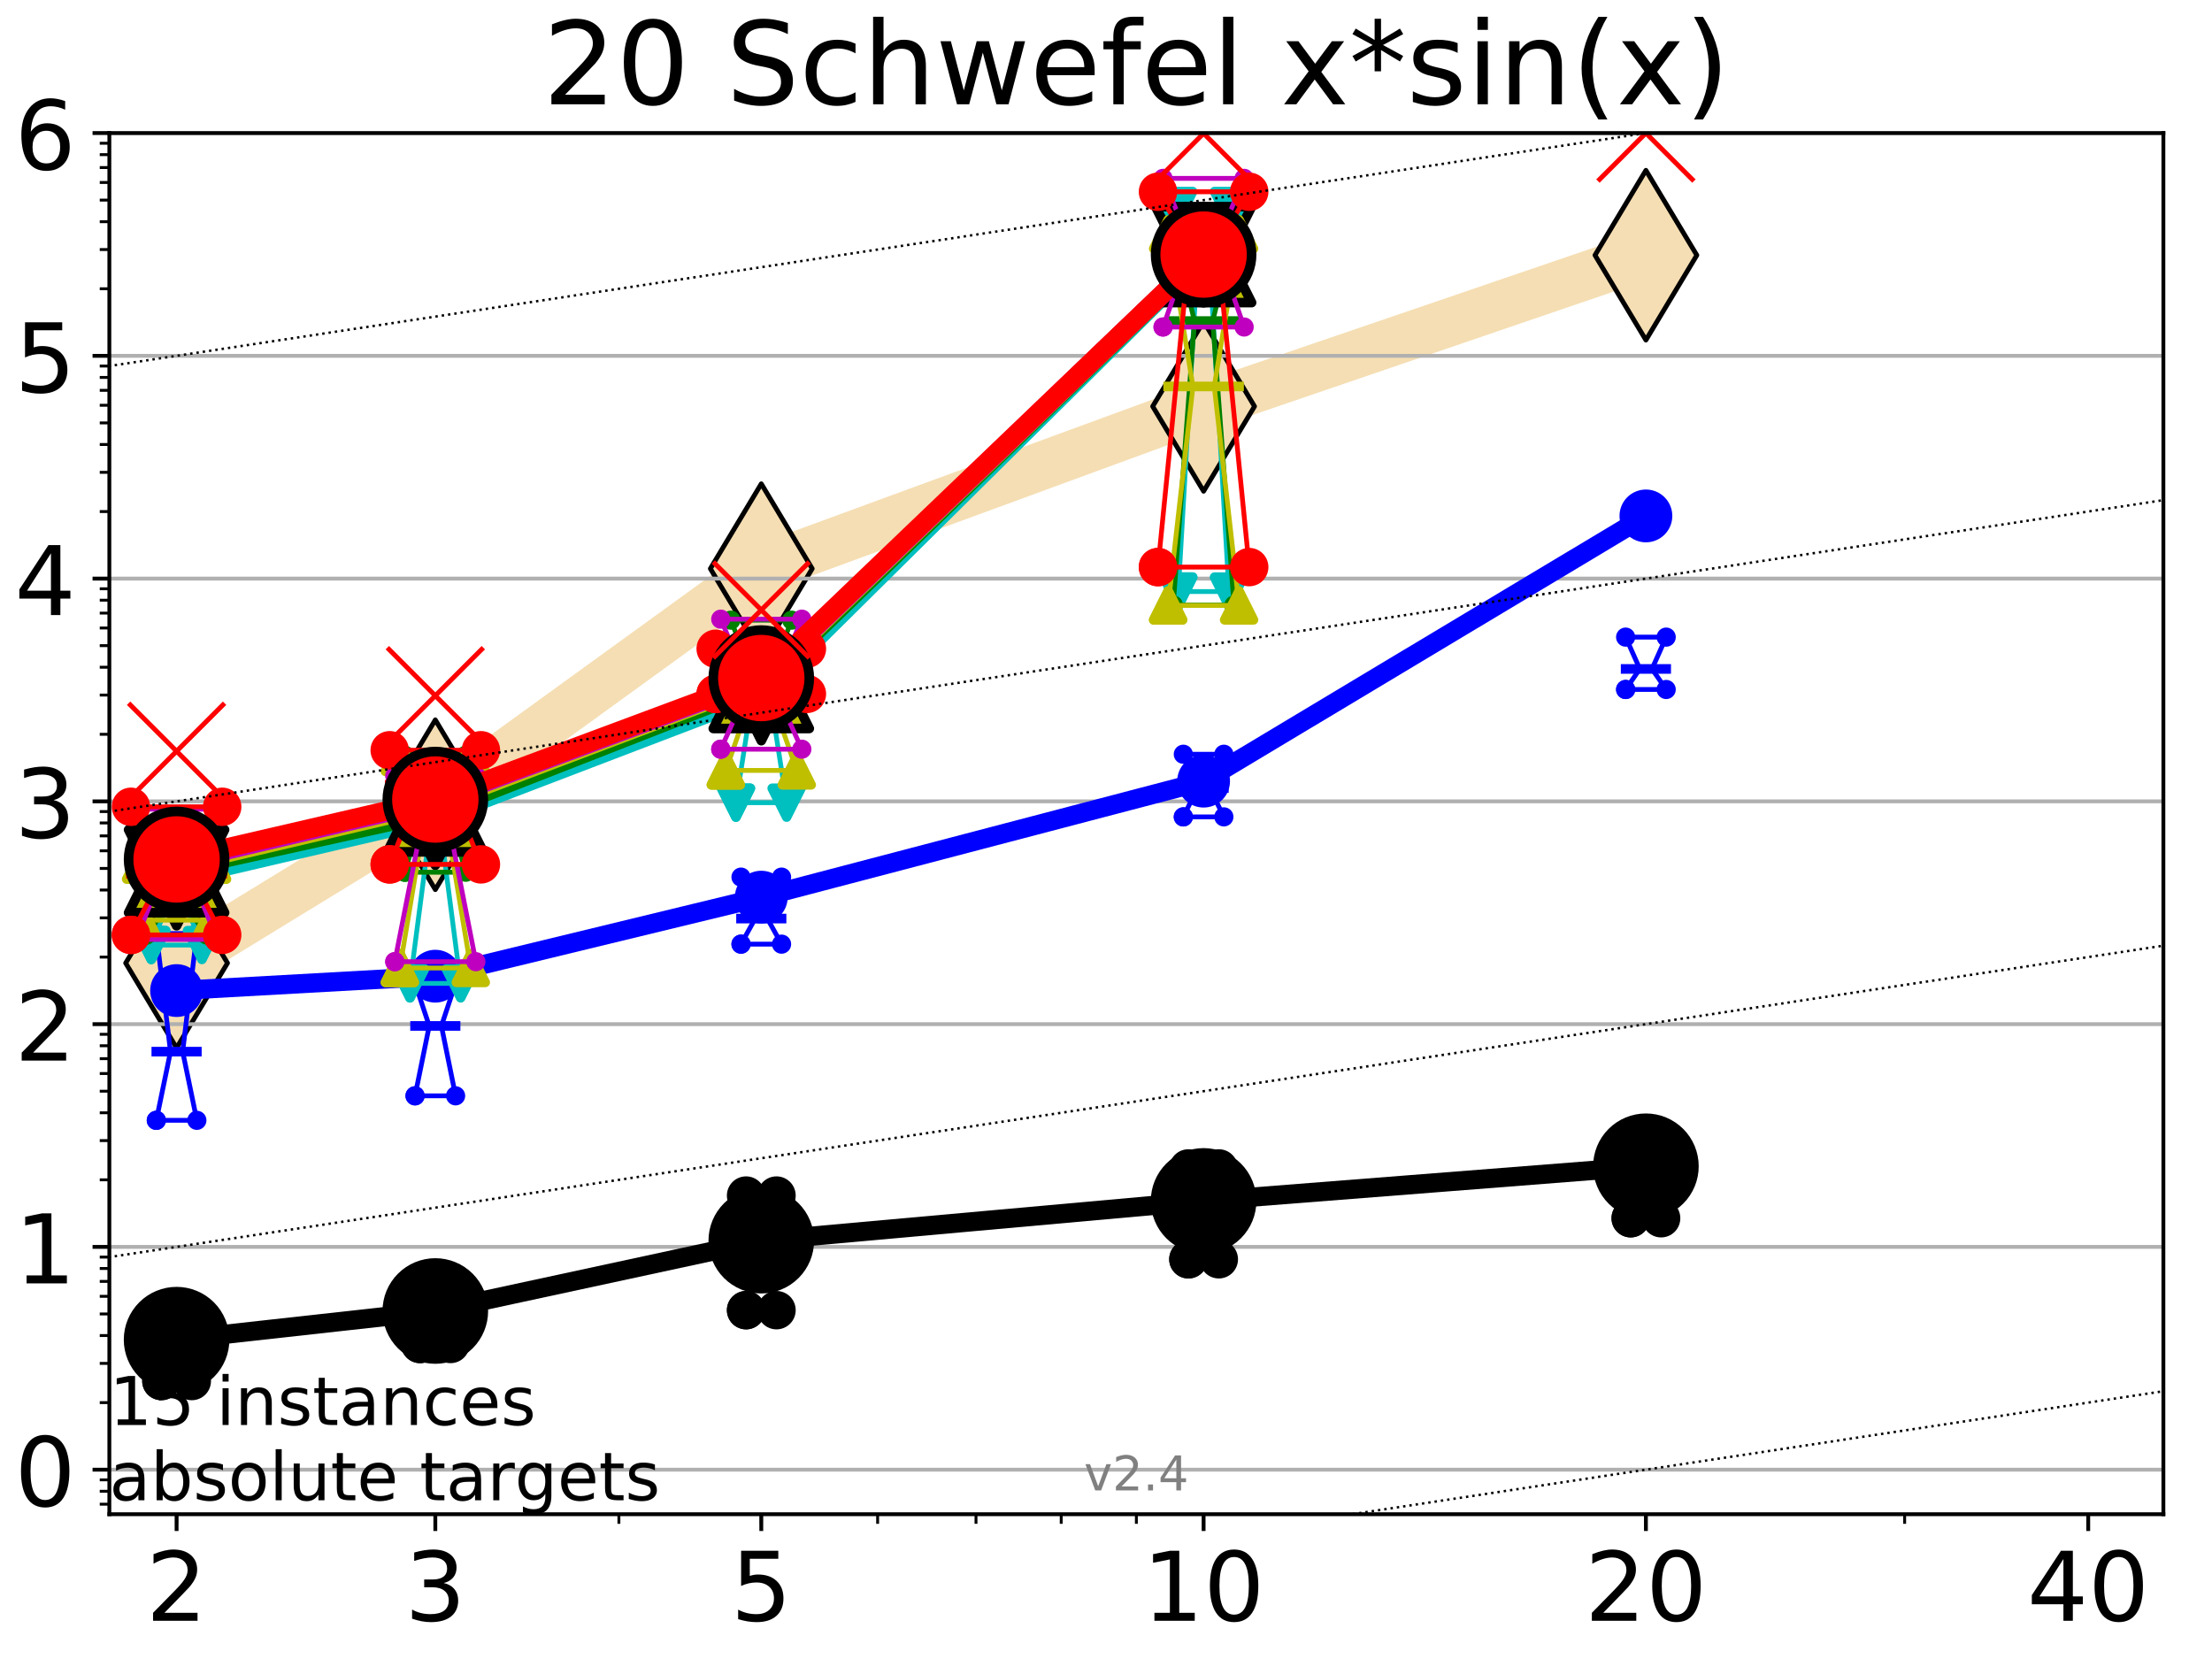 <?xml version="1.0" encoding="utf-8" standalone="no"?>
<!DOCTYPE svg PUBLIC "-//W3C//DTD SVG 1.1//EN"
  "http://www.w3.org/Graphics/SVG/1.1/DTD/svg11.dtd">
<!-- Created with matplotlib (http://matplotlib.org/) -->
<svg height="345.6pt" version="1.1" viewBox="0 0 460.8 345.6" width="460.8pt" xmlns="http://www.w3.org/2000/svg" xmlns:xlink="http://www.w3.org/1999/xlink">
 <defs>
  <style type="text/css">
*{stroke-linecap:butt;stroke-linejoin:round;}
  </style>
 </defs>
 <g id="figure_1">
  <g id="patch_1">
   <path d="M 0 345.6 
L 460.8 345.6 
L 460.8 0 
L 0 0 
z
" style="fill:#ffffff;"/>
  </g>
  <g id="axes_1">
   <g id="patch_2">
    <path d="M 22.78 315.44 
L 450.672 315.44 
L 450.672 27.72 
L 22.78 27.72 
z
" style="fill:#ffffff;"/>
   </g>
   <g id="line2d_1">
    <path clip-path="url(#p3def3d803d)" d="M 36.786 200.623 
L 90.685 167.643 
L 158.59 118.464 
L 250.732 84.655 
L 342.873 53.163 
" style="fill:none;stroke:#f5deb3;stroke-linecap:square;stroke-width:10;"/>
    <defs>
     <path d="M -0 17.678 
L 10.607 0 
L 0 -17.678 
L -10.607 -0 
z
" id="m60621add70" style="stroke:#000000;stroke-linejoin:miter;"/>
    </defs>
    <g clip-path="url(#p3def3d803d)">
     <use style="fill:#f5deb3;stroke:#000000;stroke-linejoin:miter;" x="36.786" xlink:href="#m60621add70" y="200.623"/>
     <use style="fill:#f5deb3;stroke:#000000;stroke-linejoin:miter;" x="90.685" xlink:href="#m60621add70" y="167.643"/>
     <use style="fill:#f5deb3;stroke:#000000;stroke-linejoin:miter;" x="158.59" xlink:href="#m60621add70" y="118.464"/>
     <use style="fill:#f5deb3;stroke:#000000;stroke-linejoin:miter;" x="250.732" xlink:href="#m60621add70" y="84.655"/>
     <use style="fill:#f5deb3;stroke:#000000;stroke-linejoin:miter;" x="342.873" xlink:href="#m60621add70" y="53.163"/>
    </g>
   </g>
   <g id="matplotlib.axis_1">
    <g id="xtick_1">
     <g id="line2d_2">
      <defs>
       <path d="M 0 0 
L 0 3.5 
" id="m1a4fa1a224" style="stroke:#000000;stroke-width:0.8;"/>
      </defs>
      <g>
       <use style="stroke:#000000;stroke-width:0.8;" x="36.786" xlink:href="#m1a4fa1a224" y="315.44"/>
      </g>
     </g>
     <g id="text_1">
      <!-- 2 -->
      <defs>
       <path d="M 19.188 8.297 
L 53.609 8.297 
L 53.609 0 
L 7.328 0 
L 7.328 8.297 
Q 12.938 14.109 22.625 23.891 
Q 32.328 33.688 34.812 36.531 
Q 39.547 41.844 41.422 45.531 
Q 43.312 49.219 43.312 52.781 
Q 43.312 58.594 39.234 62.25 
Q 35.156 65.922 28.609 65.922 
Q 23.969 65.922 18.812 64.312 
Q 13.672 62.703 7.812 59.422 
L 7.812 69.391 
Q 13.766 71.781 18.938 73 
Q 24.125 74.219 28.422 74.219 
Q 39.75 74.219 46.484 68.547 
Q 53.219 62.891 53.219 53.422 
Q 53.219 48.922 51.531 44.891 
Q 49.859 40.875 45.406 35.406 
Q 44.188 33.984 37.641 27.219 
Q 31.109 20.453 19.188 8.297 
z
" id="DejaVuSans-32"/>
      </defs>
      <g transform="translate(30.423 337.637)scale(0.2 -0.2)">
       <use xlink:href="#DejaVuSans-32"/>
      </g>
     </g>
    </g>
    <g id="xtick_2">
     <g id="line2d_3">
      <g>
       <use style="stroke:#000000;stroke-width:0.8;" x="90.685" xlink:href="#m1a4fa1a224" y="315.44"/>
      </g>
     </g>
     <g id="text_2">
      <!-- 3 -->
      <defs>
       <path d="M 40.578 39.312 
Q 47.656 37.797 51.625 33 
Q 55.609 28.219 55.609 21.188 
Q 55.609 10.406 48.188 4.484 
Q 40.766 -1.422 27.094 -1.422 
Q 22.516 -1.422 17.656 -0.516 
Q 12.797 0.391 7.625 2.203 
L 7.625 11.719 
Q 11.719 9.328 16.594 8.109 
Q 21.484 6.891 26.812 6.891 
Q 36.078 6.891 40.938 10.547 
Q 45.797 14.203 45.797 21.188 
Q 45.797 27.641 41.281 31.266 
Q 36.766 34.906 28.719 34.906 
L 20.219 34.906 
L 20.219 43.016 
L 29.109 43.016 
Q 36.375 43.016 40.234 45.922 
Q 44.094 48.828 44.094 54.297 
Q 44.094 59.906 40.109 62.906 
Q 36.141 65.922 28.719 65.922 
Q 24.656 65.922 20.016 65.031 
Q 15.375 64.156 9.812 62.312 
L 9.812 71.094 
Q 15.438 72.656 20.344 73.438 
Q 25.25 74.219 29.594 74.219 
Q 40.828 74.219 47.359 69.109 
Q 53.906 64.016 53.906 55.328 
Q 53.906 49.266 50.438 45.094 
Q 46.969 40.922 40.578 39.312 
z
" id="DejaVuSans-33"/>
      </defs>
      <g transform="translate(84.323 337.637)scale(0.2 -0.2)">
       <use xlink:href="#DejaVuSans-33"/>
      </g>
     </g>
    </g>
    <g id="xtick_3">
     <g id="line2d_4">
      <g>
       <use style="stroke:#000000;stroke-width:0.8;" x="158.59" xlink:href="#m1a4fa1a224" y="315.44"/>
      </g>
     </g>
     <g id="text_3">
      <!-- 5 -->
      <defs>
       <path d="M 10.797 72.906 
L 49.516 72.906 
L 49.516 64.594 
L 19.828 64.594 
L 19.828 46.734 
Q 21.969 47.469 24.109 47.828 
Q 26.266 48.188 28.422 48.188 
Q 40.625 48.188 47.75 41.5 
Q 54.891 34.812 54.891 23.391 
Q 54.891 11.625 47.562 5.094 
Q 40.234 -1.422 26.906 -1.422 
Q 22.312 -1.422 17.547 -0.641 
Q 12.797 0.141 7.719 1.703 
L 7.719 11.625 
Q 12.109 9.234 16.797 8.062 
Q 21.484 6.891 26.703 6.891 
Q 35.156 6.891 40.078 11.328 
Q 45.016 15.766 45.016 23.391 
Q 45.016 31 40.078 35.438 
Q 35.156 39.891 26.703 39.891 
Q 22.75 39.891 18.812 39.016 
Q 14.891 38.141 10.797 36.281 
z
" id="DejaVuSans-35"/>
      </defs>
      <g transform="translate(152.228 337.637)scale(0.2 -0.2)">
       <use xlink:href="#DejaVuSans-35"/>
      </g>
     </g>
    </g>
    <g id="xtick_4">
     <g id="line2d_5">
      <g>
       <use style="stroke:#000000;stroke-width:0.8;" x="250.732" xlink:href="#m1a4fa1a224" y="315.44"/>
      </g>
     </g>
     <g id="text_4">
      <!-- 10 -->
      <defs>
       <path d="M 12.406 8.297 
L 28.516 8.297 
L 28.516 63.922 
L 10.984 60.406 
L 10.984 69.391 
L 28.422 72.906 
L 38.281 72.906 
L 38.281 8.297 
L 54.391 8.297 
L 54.391 0 
L 12.406 0 
z
" id="DejaVuSans-31"/>
       <path d="M 31.781 66.406 
Q 24.172 66.406 20.328 58.906 
Q 16.5 51.422 16.5 36.375 
Q 16.5 21.391 20.328 13.891 
Q 24.172 6.391 31.781 6.391 
Q 39.453 6.391 43.281 13.891 
Q 47.125 21.391 47.125 36.375 
Q 47.125 51.422 43.281 58.906 
Q 39.453 66.406 31.781 66.406 
z
M 31.781 74.219 
Q 44.047 74.219 50.516 64.516 
Q 56.984 54.828 56.984 36.375 
Q 56.984 17.969 50.516 8.266 
Q 44.047 -1.422 31.781 -1.422 
Q 19.531 -1.422 13.062 8.266 
Q 6.594 17.969 6.594 36.375 
Q 6.594 54.828 13.062 64.516 
Q 19.531 74.219 31.781 74.219 
z
" id="DejaVuSans-30"/>
      </defs>
      <g transform="translate(238.007 337.637)scale(0.2 -0.2)">
       <use xlink:href="#DejaVuSans-31"/>
       <use x="63.623" xlink:href="#DejaVuSans-30"/>
      </g>
     </g>
    </g>
    <g id="xtick_5">
     <g id="line2d_6">
      <g>
       <use style="stroke:#000000;stroke-width:0.8;" x="342.873" xlink:href="#m1a4fa1a224" y="315.44"/>
      </g>
     </g>
     <g id="text_5">
      <!-- 20 -->
      <g transform="translate(330.148 337.637)scale(0.2 -0.2)">
       <use xlink:href="#DejaVuSans-32"/>
       <use x="63.623" xlink:href="#DejaVuSans-30"/>
      </g>
     </g>
    </g>
    <g id="xtick_6">
     <g id="line2d_7">
      <g>
       <use style="stroke:#000000;stroke-width:0.8;" x="435.015" xlink:href="#m1a4fa1a224" y="315.44"/>
      </g>
     </g>
     <g id="text_6">
      <!-- 40 -->
      <defs>
       <path d="M 37.797 64.312 
L 12.891 25.391 
L 37.797 25.391 
z
M 35.203 72.906 
L 47.609 72.906 
L 47.609 25.391 
L 58.016 25.391 
L 58.016 17.188 
L 47.609 17.188 
L 47.609 0 
L 37.797 0 
L 37.797 17.188 
L 4.891 17.188 
L 4.891 26.703 
z
" id="DejaVuSans-34"/>
      </defs>
      <g transform="translate(422.29 337.637)scale(0.2 -0.2)">
       <use xlink:href="#DejaVuSans-34"/>
       <use x="63.623" xlink:href="#DejaVuSans-30"/>
      </g>
     </g>
    </g>
    <g id="xtick_7">
     <g id="line2d_8">
      <defs>
       <path d="M 0 0 
L 0 2 
" id="md15be0e914" style="stroke:#000000;stroke-width:0.6;"/>
      </defs>
      <g>
       <use style="stroke:#000000;stroke-width:0.6;" x="36.786" xlink:href="#md15be0e914" y="315.44"/>
      </g>
     </g>
    </g>
    <g id="xtick_8">
     <g id="line2d_9">
      <g>
       <use style="stroke:#000000;stroke-width:0.6;" x="90.685" xlink:href="#md15be0e914" y="315.44"/>
      </g>
     </g>
    </g>
    <g id="xtick_9">
     <g id="line2d_10">
      <g>
       <use style="stroke:#000000;stroke-width:0.6;" x="128.927" xlink:href="#md15be0e914" y="315.44"/>
      </g>
     </g>
    </g>
    <g id="xtick_10">
     <g id="line2d_11">
      <g>
       <use style="stroke:#000000;stroke-width:0.6;" x="158.59" xlink:href="#md15be0e914" y="315.44"/>
      </g>
     </g>
    </g>
    <g id="xtick_11">
     <g id="line2d_12">
      <g>
       <use style="stroke:#000000;stroke-width:0.6;" x="182.827" xlink:href="#md15be0e914" y="315.44"/>
      </g>
     </g>
    </g>
    <g id="xtick_12">
     <g id="line2d_13">
      <g>
       <use style="stroke:#000000;stroke-width:0.6;" x="203.318" xlink:href="#md15be0e914" y="315.44"/>
      </g>
     </g>
    </g>
    <g id="xtick_13">
     <g id="line2d_14">
      <g>
       <use style="stroke:#000000;stroke-width:0.6;" x="221.069" xlink:href="#md15be0e914" y="315.44"/>
      </g>
     </g>
    </g>
    <g id="xtick_14">
     <g id="line2d_15">
      <g>
       <use style="stroke:#000000;stroke-width:0.6;" x="236.726" xlink:href="#md15be0e914" y="315.44"/>
      </g>
     </g>
    </g>
    <g id="xtick_15">
     <g id="line2d_16">
      <g>
       <use style="stroke:#000000;stroke-width:0.6;" x="342.873" xlink:href="#md15be0e914" y="315.44"/>
      </g>
     </g>
    </g>
    <g id="xtick_16">
     <g id="line2d_17">
      <g>
       <use style="stroke:#000000;stroke-width:0.6;" x="396.773" xlink:href="#md15be0e914" y="315.44"/>
      </g>
     </g>
    </g>
    <g id="xtick_17">
     <g id="line2d_18">
      <g>
       <use style="stroke:#000000;stroke-width:0.6;" x="435.015" xlink:href="#md15be0e914" y="315.44"/>
      </g>
     </g>
    </g>
   </g>
   <g id="matplotlib.axis_2">
    <g id="ytick_1">
     <g id="line2d_19">
      <path clip-path="url(#p3def3d803d)" d="M 22.78 306.159 
L 450.672 306.159 
" style="fill:none;stroke:#b0b0b0;stroke-linecap:square;stroke-width:0.8;"/>
     </g>
     <g id="line2d_20">
      <defs>
       <path d="M 0 0 
L -3.5 0 
" id="mddfd25bfd1" style="stroke:#000000;stroke-width:0.8;"/>
      </defs>
      <g>
       <use style="stroke:#000000;stroke-width:0.8;" x="22.78" xlink:href="#mddfd25bfd1" y="306.159"/>
      </g>
     </g>
     <g id="text_7">
      <!-- 0 -->
      <g transform="translate(3.055 313.757)scale(0.2 -0.2)">
       <use xlink:href="#DejaVuSans-30"/>
      </g>
     </g>
    </g>
    <g id="ytick_2">
     <g id="line2d_21">
      <path clip-path="url(#p3def3d803d)" d="M 22.78 259.752 
L 450.672 259.752 
" style="fill:none;stroke:#b0b0b0;stroke-linecap:square;stroke-width:0.8;"/>
     </g>
     <g id="line2d_22">
      <g>
       <use style="stroke:#000000;stroke-width:0.8;" x="22.78" xlink:href="#mddfd25bfd1" y="259.752"/>
      </g>
     </g>
     <g id="text_8">
      <!-- 1 -->
      <g transform="translate(3.055 267.351)scale(0.2 -0.2)">
       <use xlink:href="#DejaVuSans-31"/>
      </g>
     </g>
    </g>
    <g id="ytick_3">
     <g id="line2d_23">
      <path clip-path="url(#p3def3d803d)" d="M 22.78 213.346 
L 450.672 213.346 
" style="fill:none;stroke:#b0b0b0;stroke-linecap:square;stroke-width:0.8;"/>
     </g>
     <g id="line2d_24">
      <g>
       <use style="stroke:#000000;stroke-width:0.8;" x="22.78" xlink:href="#mddfd25bfd1" y="213.346"/>
      </g>
     </g>
     <g id="text_9">
      <!-- 2 -->
      <g transform="translate(3.055 220.944)scale(0.2 -0.2)">
       <use xlink:href="#DejaVuSans-32"/>
      </g>
     </g>
    </g>
    <g id="ytick_4">
     <g id="line2d_25">
      <path clip-path="url(#p3def3d803d)" d="M 22.78 166.939 
L 450.672 166.939 
" style="fill:none;stroke:#b0b0b0;stroke-linecap:square;stroke-width:0.8;"/>
     </g>
     <g id="line2d_26">
      <g>
       <use style="stroke:#000000;stroke-width:0.8;" x="22.78" xlink:href="#mddfd25bfd1" y="166.939"/>
      </g>
     </g>
     <g id="text_10">
      <!-- 3 -->
      <g transform="translate(3.055 174.538)scale(0.2 -0.2)">
       <use xlink:href="#DejaVuSans-33"/>
      </g>
     </g>
    </g>
    <g id="ytick_5">
     <g id="line2d_27">
      <path clip-path="url(#p3def3d803d)" d="M 22.78 120.533 
L 450.672 120.533 
" style="fill:none;stroke:#b0b0b0;stroke-linecap:square;stroke-width:0.8;"/>
     </g>
     <g id="line2d_28">
      <g>
       <use style="stroke:#000000;stroke-width:0.8;" x="22.78" xlink:href="#mddfd25bfd1" y="120.533"/>
      </g>
     </g>
     <g id="text_11">
      <!-- 4 -->
      <g transform="translate(3.055 128.131)scale(0.2 -0.2)">
       <use xlink:href="#DejaVuSans-34"/>
      </g>
     </g>
    </g>
    <g id="ytick_6">
     <g id="line2d_29">
      <path clip-path="url(#p3def3d803d)" d="M 22.78 74.126 
L 450.672 74.126 
" style="fill:none;stroke:#b0b0b0;stroke-linecap:square;stroke-width:0.8;"/>
     </g>
     <g id="line2d_30">
      <g>
       <use style="stroke:#000000;stroke-width:0.8;" x="22.78" xlink:href="#mddfd25bfd1" y="74.126"/>
      </g>
     </g>
     <g id="text_12">
      <!-- 5 -->
      <g transform="translate(3.055 81.725)scale(0.2 -0.2)">
       <use xlink:href="#DejaVuSans-35"/>
      </g>
     </g>
    </g>
    <g id="ytick_7">
     <g id="line2d_31">
      <path clip-path="url(#p3def3d803d)" d="M 22.78 27.72 
L 450.672 27.72 
" style="fill:none;stroke:#b0b0b0;stroke-linecap:square;stroke-width:0.8;"/>
     </g>
     <g id="line2d_32">
      <g>
       <use style="stroke:#000000;stroke-width:0.8;" x="22.78" xlink:href="#mddfd25bfd1" y="27.72"/>
      </g>
     </g>
     <g id="text_13">
      <!-- 6 -->
      <defs>
       <path d="M 33.016 40.375 
Q 26.375 40.375 22.484 35.828 
Q 18.609 31.297 18.609 23.391 
Q 18.609 15.531 22.484 10.953 
Q 26.375 6.391 33.016 6.391 
Q 39.656 6.391 43.531 10.953 
Q 47.406 15.531 47.406 23.391 
Q 47.406 31.297 43.531 35.828 
Q 39.656 40.375 33.016 40.375 
z
M 52.594 71.297 
L 52.594 62.312 
Q 48.875 64.062 45.094 64.984 
Q 41.312 65.922 37.594 65.922 
Q 27.828 65.922 22.672 59.328 
Q 17.531 52.734 16.797 39.406 
Q 19.672 43.656 24.016 45.922 
Q 28.375 48.188 33.594 48.188 
Q 44.578 48.188 50.953 41.516 
Q 57.328 34.859 57.328 23.391 
Q 57.328 12.156 50.688 5.359 
Q 44.047 -1.422 33.016 -1.422 
Q 20.359 -1.422 13.672 8.266 
Q 6.984 17.969 6.984 36.375 
Q 6.984 53.656 15.188 63.938 
Q 23.391 74.219 37.203 74.219 
Q 40.922 74.219 44.703 73.484 
Q 48.484 72.75 52.594 71.297 
z
" id="DejaVuSans-36"/>
      </defs>
      <g transform="translate(3.055 35.318)scale(0.2 -0.2)">
       <use xlink:href="#DejaVuSans-36"/>
      </g>
     </g>
    </g>
    <g id="ytick_8">
     <g id="line2d_33">
      <defs>
       <path d="M 0 0 
L -2 0 
" id="m69b00d18e1" style="stroke:#000000;stroke-width:0.6;"/>
      </defs>
      <g>
       <use style="stroke:#000000;stroke-width:0.6;" x="22.78" xlink:href="#m69b00d18e1" y="313.347"/>
      </g>
     </g>
    </g>
    <g id="ytick_9">
     <g id="line2d_34">
      <g>
       <use style="stroke:#000000;stroke-width:0.6;" x="22.78" xlink:href="#m69b00d18e1" y="310.656"/>
      </g>
     </g>
    </g>
    <g id="ytick_10">
     <g id="line2d_35">
      <g>
       <use style="stroke:#000000;stroke-width:0.6;" x="22.78" xlink:href="#m69b00d18e1" y="308.282"/>
      </g>
     </g>
    </g>
    <g id="ytick_11">
     <g id="line2d_36">
      <g>
       <use style="stroke:#000000;stroke-width:0.6;" x="22.78" xlink:href="#m69b00d18e1" y="292.189"/>
      </g>
     </g>
    </g>
    <g id="ytick_12">
     <g id="line2d_37">
      <g>
       <use style="stroke:#000000;stroke-width:0.6;" x="22.78" xlink:href="#m69b00d18e1" y="284.017"/>
      </g>
     </g>
    </g>
    <g id="ytick_13">
     <g id="line2d_38">
      <g>
       <use style="stroke:#000000;stroke-width:0.6;" x="22.78" xlink:href="#m69b00d18e1" y="278.219"/>
      </g>
     </g>
    </g>
    <g id="ytick_14">
     <g id="line2d_39">
      <g>
       <use style="stroke:#000000;stroke-width:0.6;" x="22.78" xlink:href="#m69b00d18e1" y="273.722"/>
      </g>
     </g>
    </g>
    <g id="ytick_15">
     <g id="line2d_40">
      <g>
       <use style="stroke:#000000;stroke-width:0.6;" x="22.78" xlink:href="#m69b00d18e1" y="270.047"/>
      </g>
     </g>
    </g>
    <g id="ytick_16">
     <g id="line2d_41">
      <g>
       <use style="stroke:#000000;stroke-width:0.6;" x="22.78" xlink:href="#m69b00d18e1" y="266.941"/>
      </g>
     </g>
    </g>
    <g id="ytick_17">
     <g id="line2d_42">
      <g>
       <use style="stroke:#000000;stroke-width:0.6;" x="22.78" xlink:href="#m69b00d18e1" y="264.25"/>
      </g>
     </g>
    </g>
    <g id="ytick_18">
     <g id="line2d_43">
      <g>
       <use style="stroke:#000000;stroke-width:0.6;" x="22.78" xlink:href="#m69b00d18e1" y="261.876"/>
      </g>
     </g>
    </g>
    <g id="ytick_19">
     <g id="line2d_44">
      <g>
       <use style="stroke:#000000;stroke-width:0.6;" x="22.78" xlink:href="#m69b00d18e1" y="245.783"/>
      </g>
     </g>
    </g>
    <g id="ytick_20">
     <g id="line2d_45">
      <g>
       <use style="stroke:#000000;stroke-width:0.6;" x="22.78" xlink:href="#m69b00d18e1" y="237.611"/>
      </g>
     </g>
    </g>
    <g id="ytick_21">
     <g id="line2d_46">
      <g>
       <use style="stroke:#000000;stroke-width:0.6;" x="22.78" xlink:href="#m69b00d18e1" y="231.813"/>
      </g>
     </g>
    </g>
    <g id="ytick_22">
     <g id="line2d_47">
      <g>
       <use style="stroke:#000000;stroke-width:0.6;" x="22.78" xlink:href="#m69b00d18e1" y="227.316"/>
      </g>
     </g>
    </g>
    <g id="ytick_23">
     <g id="line2d_48">
      <g>
       <use style="stroke:#000000;stroke-width:0.6;" x="22.78" xlink:href="#m69b00d18e1" y="223.641"/>
      </g>
     </g>
    </g>
    <g id="ytick_24">
     <g id="line2d_49">
      <g>
       <use style="stroke:#000000;stroke-width:0.6;" x="22.78" xlink:href="#m69b00d18e1" y="220.534"/>
      </g>
     </g>
    </g>
    <g id="ytick_25">
     <g id="line2d_50">
      <g>
       <use style="stroke:#000000;stroke-width:0.6;" x="22.78" xlink:href="#m69b00d18e1" y="217.843"/>
      </g>
     </g>
    </g>
    <g id="ytick_26">
     <g id="line2d_51">
      <g>
       <use style="stroke:#000000;stroke-width:0.6;" x="22.78" xlink:href="#m69b00d18e1" y="215.469"/>
      </g>
     </g>
    </g>
    <g id="ytick_27">
     <g id="line2d_52">
      <g>
       <use style="stroke:#000000;stroke-width:0.6;" x="22.78" xlink:href="#m69b00d18e1" y="199.376"/>
      </g>
     </g>
    </g>
    <g id="ytick_28">
     <g id="line2d_53">
      <g>
       <use style="stroke:#000000;stroke-width:0.6;" x="22.78" xlink:href="#m69b00d18e1" y="191.204"/>
      </g>
     </g>
    </g>
    <g id="ytick_29">
     <g id="line2d_54">
      <g>
       <use style="stroke:#000000;stroke-width:0.6;" x="22.78" xlink:href="#m69b00d18e1" y="185.406"/>
      </g>
     </g>
    </g>
    <g id="ytick_30">
     <g id="line2d_55">
      <g>
       <use style="stroke:#000000;stroke-width:0.6;" x="22.78" xlink:href="#m69b00d18e1" y="180.909"/>
      </g>
     </g>
    </g>
    <g id="ytick_31">
     <g id="line2d_56">
      <g>
       <use style="stroke:#000000;stroke-width:0.6;" x="22.78" xlink:href="#m69b00d18e1" y="177.235"/>
      </g>
     </g>
    </g>
    <g id="ytick_32">
     <g id="line2d_57">
      <g>
       <use style="stroke:#000000;stroke-width:0.6;" x="22.78" xlink:href="#m69b00d18e1" y="174.128"/>
      </g>
     </g>
    </g>
    <g id="ytick_33">
     <g id="line2d_58">
      <g>
       <use style="stroke:#000000;stroke-width:0.6;" x="22.78" xlink:href="#m69b00d18e1" y="171.437"/>
      </g>
     </g>
    </g>
    <g id="ytick_34">
     <g id="line2d_59">
      <g>
       <use style="stroke:#000000;stroke-width:0.6;" x="22.78" xlink:href="#m69b00d18e1" y="169.063"/>
      </g>
     </g>
    </g>
    <g id="ytick_35">
     <g id="line2d_60">
      <g>
       <use style="stroke:#000000;stroke-width:0.6;" x="22.78" xlink:href="#m69b00d18e1" y="152.97"/>
      </g>
     </g>
    </g>
    <g id="ytick_36">
     <g id="line2d_61">
      <g>
       <use style="stroke:#000000;stroke-width:0.6;" x="22.78" xlink:href="#m69b00d18e1" y="144.798"/>
      </g>
     </g>
    </g>
    <g id="ytick_37">
     <g id="line2d_62">
      <g>
       <use style="stroke:#000000;stroke-width:0.6;" x="22.78" xlink:href="#m69b00d18e1" y="139"/>
      </g>
     </g>
    </g>
    <g id="ytick_38">
     <g id="line2d_63">
      <g>
       <use style="stroke:#000000;stroke-width:0.6;" x="22.78" xlink:href="#m69b00d18e1" y="134.503"/>
      </g>
     </g>
    </g>
    <g id="ytick_39">
     <g id="line2d_64">
      <g>
       <use style="stroke:#000000;stroke-width:0.6;" x="22.78" xlink:href="#m69b00d18e1" y="130.828"/>
      </g>
     </g>
    </g>
    <g id="ytick_40">
     <g id="line2d_65">
      <g>
       <use style="stroke:#000000;stroke-width:0.6;" x="22.78" xlink:href="#m69b00d18e1" y="127.721"/>
      </g>
     </g>
    </g>
    <g id="ytick_41">
     <g id="line2d_66">
      <g>
       <use style="stroke:#000000;stroke-width:0.6;" x="22.78" xlink:href="#m69b00d18e1" y="125.03"/>
      </g>
     </g>
    </g>
    <g id="ytick_42">
     <g id="line2d_67">
      <g>
       <use style="stroke:#000000;stroke-width:0.6;" x="22.78" xlink:href="#m69b00d18e1" y="122.656"/>
      </g>
     </g>
    </g>
    <g id="ytick_43">
     <g id="line2d_68">
      <g>
       <use style="stroke:#000000;stroke-width:0.6;" x="22.78" xlink:href="#m69b00d18e1" y="106.563"/>
      </g>
     </g>
    </g>
    <g id="ytick_44">
     <g id="line2d_69">
      <g>
       <use style="stroke:#000000;stroke-width:0.6;" x="22.78" xlink:href="#m69b00d18e1" y="98.391"/>
      </g>
     </g>
    </g>
    <g id="ytick_45">
     <g id="line2d_70">
      <g>
       <use style="stroke:#000000;stroke-width:0.6;" x="22.78" xlink:href="#m69b00d18e1" y="92.593"/>
      </g>
     </g>
    </g>
    <g id="ytick_46">
     <g id="line2d_71">
      <g>
       <use style="stroke:#000000;stroke-width:0.6;" x="22.78" xlink:href="#m69b00d18e1" y="88.096"/>
      </g>
     </g>
    </g>
    <g id="ytick_47">
     <g id="line2d_72">
      <g>
       <use style="stroke:#000000;stroke-width:0.6;" x="22.78" xlink:href="#m69b00d18e1" y="84.422"/>
      </g>
     </g>
    </g>
    <g id="ytick_48">
     <g id="line2d_73">
      <g>
       <use style="stroke:#000000;stroke-width:0.6;" x="22.78" xlink:href="#m69b00d18e1" y="81.315"/>
      </g>
     </g>
    </g>
    <g id="ytick_49">
     <g id="line2d_74">
      <g>
       <use style="stroke:#000000;stroke-width:0.6;" x="22.78" xlink:href="#m69b00d18e1" y="78.624"/>
      </g>
     </g>
    </g>
    <g id="ytick_50">
     <g id="line2d_75">
      <g>
       <use style="stroke:#000000;stroke-width:0.6;" x="22.78" xlink:href="#m69b00d18e1" y="76.25"/>
      </g>
     </g>
    </g>
    <g id="ytick_51">
     <g id="line2d_76">
      <g>
       <use style="stroke:#000000;stroke-width:0.6;" x="22.78" xlink:href="#m69b00d18e1" y="60.157"/>
      </g>
     </g>
    </g>
    <g id="ytick_52">
     <g id="line2d_77">
      <g>
       <use style="stroke:#000000;stroke-width:0.6;" x="22.78" xlink:href="#m69b00d18e1" y="51.985"/>
      </g>
     </g>
    </g>
    <g id="ytick_53">
     <g id="line2d_78">
      <g>
       <use style="stroke:#000000;stroke-width:0.6;" x="22.78" xlink:href="#m69b00d18e1" y="46.187"/>
      </g>
     </g>
    </g>
    <g id="ytick_54">
     <g id="line2d_79">
      <g>
       <use style="stroke:#000000;stroke-width:0.6;" x="22.78" xlink:href="#m69b00d18e1" y="41.69"/>
      </g>
     </g>
    </g>
    <g id="ytick_55">
     <g id="line2d_80">
      <g>
       <use style="stroke:#000000;stroke-width:0.6;" x="22.78" xlink:href="#m69b00d18e1" y="38.015"/>
      </g>
     </g>
    </g>
    <g id="ytick_56">
     <g id="line2d_81">
      <g>
       <use style="stroke:#000000;stroke-width:0.6;" x="22.78" xlink:href="#m69b00d18e1" y="34.908"/>
      </g>
     </g>
    </g>
    <g id="ytick_57">
     <g id="line2d_82">
      <g>
       <use style="stroke:#000000;stroke-width:0.6;" x="22.78" xlink:href="#m69b00d18e1" y="32.217"/>
      </g>
     </g>
    </g>
    <g id="ytick_58">
     <g id="line2d_83">
      <g>
       <use style="stroke:#000000;stroke-width:0.6;" x="22.78" xlink:href="#m69b00d18e1" y="29.843"/>
      </g>
     </g>
    </g>
   </g>
   <g id="line2d_84">
    <path clip-path="url(#p3def3d803d)" d="M 33.618 287.692 
L 35.836 284.017 
L 33.618 280.91 
L 39.953 280.91 
L 37.736 284.017 
L 39.953 287.692 
L 33.618 287.692 
" style="fill:none;stroke:#000000;stroke-linecap:square;"/>
   </g>
   <g id="line2d_85">
    <path clip-path="url(#p3def3d803d)" d="M 33.618 287.692 
L 39.953 287.692 
L 39.953 280.91 
L 33.618 280.91 
L 33.618 287.692 
" style="fill:none;"/>
    <defs>
     <path d="M 0 3 
C 0.796 3 1.559 2.684 2.121 2.121 
C 2.684 1.559 3 0.796 3 0 
C 3 -0.796 2.684 -1.559 2.121 -2.121 
C 1.559 -2.684 0.796 -3 0 -3 
C -0.796 -3 -1.559 -2.684 -2.121 -2.121 
C -2.684 -1.559 -3 -0.796 -3 0 
C -3 0.796 -2.684 1.559 -2.121 2.121 
C -1.559 2.684 -0.796 3 0 3 
z
" id="m1579032465" style="stroke:#000000;stroke-width:2;"/>
    </defs>
    <g clip-path="url(#p3def3d803d)">
     <use style="stroke:#000000;stroke-width:2;" x="33.618" xlink:href="#m1579032465" y="287.692"/>
     <use style="stroke:#000000;stroke-width:2;" x="39.953" xlink:href="#m1579032465" y="287.692"/>
     <use style="stroke:#000000;stroke-width:2;" x="39.953" xlink:href="#m1579032465" y="280.91"/>
     <use style="stroke:#000000;stroke-width:2;" x="33.618" xlink:href="#m1579032465" y="280.91"/>
     <use style="stroke:#000000;stroke-width:2;" x="33.618" xlink:href="#m1579032465" y="287.692"/>
    </g>
   </g>
   <g id="line2d_86">
    <path clip-path="url(#p3def3d803d)" d="M 33.618 284.017 
L 39.953 284.017 
" style="fill:none;stroke:#000000;stroke-linecap:square;stroke-width:2;"/>
   </g>
   <g id="line2d_87">
    <path clip-path="url(#p3def3d803d)" d="M 87.518 279.973 
L 89.735 279.973 
L 87.518 278.219 
L 93.853 278.219 
L 91.635 279.973 
L 93.853 279.973 
L 87.518 279.973 
" style="fill:none;stroke:#000000;stroke-linecap:square;"/>
   </g>
   <g id="line2d_88">
    <path clip-path="url(#p3def3d803d)" d="M 87.518 279.973 
L 93.853 279.973 
L 93.853 278.219 
L 87.518 278.219 
L 87.518 279.973 
" style="fill:none;"/>
    <g clip-path="url(#p3def3d803d)">
     <use style="stroke:#000000;stroke-width:2;" x="87.518" xlink:href="#m1579032465" y="279.973"/>
     <use style="stroke:#000000;stroke-width:2;" x="93.853" xlink:href="#m1579032465" y="279.973"/>
     <use style="stroke:#000000;stroke-width:2;" x="93.853" xlink:href="#m1579032465" y="278.219"/>
     <use style="stroke:#000000;stroke-width:2;" x="87.518" xlink:href="#m1579032465" y="278.219"/>
     <use style="stroke:#000000;stroke-width:2;" x="87.518" xlink:href="#m1579032465" y="279.973"/>
    </g>
   </g>
   <g id="line2d_89">
    <path clip-path="url(#p3def3d803d)" d="M 87.518 279.973 
L 93.853 279.973 
" style="fill:none;stroke:#000000;stroke-linecap:square;stroke-width:2;"/>
   </g>
   <g id="line2d_90">
    <path clip-path="url(#p3def3d803d)" d="M 155.423 272.932 
L 157.64 260.366 
L 155.423 249.058 
L 161.758 249.058 
L 159.541 260.366 
L 161.758 272.932 
L 155.423 272.932 
" style="fill:none;stroke:#000000;stroke-linecap:square;"/>
   </g>
   <g id="line2d_91">
    <path clip-path="url(#p3def3d803d)" d="M 155.423 272.932 
L 161.758 272.932 
L 161.758 249.058 
L 155.423 249.058 
L 155.423 272.932 
" style="fill:none;"/>
    <g clip-path="url(#p3def3d803d)">
     <use style="stroke:#000000;stroke-width:2;" x="155.423" xlink:href="#m1579032465" y="272.932"/>
     <use style="stroke:#000000;stroke-width:2;" x="161.758" xlink:href="#m1579032465" y="272.932"/>
     <use style="stroke:#000000;stroke-width:2;" x="161.758" xlink:href="#m1579032465" y="249.058"/>
     <use style="stroke:#000000;stroke-width:2;" x="155.423" xlink:href="#m1579032465" y="249.058"/>
     <use style="stroke:#000000;stroke-width:2;" x="155.423" xlink:href="#m1579032465" y="272.932"/>
    </g>
   </g>
   <g id="line2d_92">
    <path clip-path="url(#p3def3d803d)" d="M 155.423 260.366 
L 161.758 260.366 
" style="fill:none;stroke:#000000;stroke-linecap:square;stroke-width:2;"/>
   </g>
   <g id="line2d_93">
    <path clip-path="url(#p3def3d803d)" d="M 247.564 262.329 
L 249.782 252.403 
L 247.564 243.409 
L 253.899 243.409 
L 251.682 252.403 
L 253.899 262.329 
L 247.564 262.329 
" style="fill:none;stroke:#000000;stroke-linecap:square;"/>
   </g>
   <g id="line2d_94">
    <path clip-path="url(#p3def3d803d)" d="M 247.564 262.329 
L 253.899 262.329 
L 253.899 243.409 
L 247.564 243.409 
L 247.564 262.329 
" style="fill:none;"/>
    <g clip-path="url(#p3def3d803d)">
     <use style="stroke:#000000;stroke-width:2;" x="247.564" xlink:href="#m1579032465" y="262.329"/>
     <use style="stroke:#000000;stroke-width:2;" x="253.899" xlink:href="#m1579032465" y="262.329"/>
     <use style="stroke:#000000;stroke-width:2;" x="253.899" xlink:href="#m1579032465" y="243.409"/>
     <use style="stroke:#000000;stroke-width:2;" x="247.564" xlink:href="#m1579032465" y="243.409"/>
     <use style="stroke:#000000;stroke-width:2;" x="247.564" xlink:href="#m1579032465" y="262.329"/>
    </g>
   </g>
   <g id="line2d_95">
    <path clip-path="url(#p3def3d803d)" d="M 247.564 252.403 
L 253.899 252.403 
" style="fill:none;stroke:#000000;stroke-linecap:square;stroke-width:2;"/>
   </g>
   <g id="line2d_96">
    <path clip-path="url(#p3def3d803d)" d="M 339.706 253.779 
L 341.923 243.634 
L 339.706 238.539 
L 346.041 238.539 
L 343.824 243.634 
L 346.041 253.779 
L 339.706 253.779 
" style="fill:none;stroke:#000000;stroke-linecap:square;"/>
   </g>
   <g id="line2d_97">
    <path clip-path="url(#p3def3d803d)" d="M 339.706 253.779 
L 346.041 253.779 
L 346.041 238.539 
L 339.706 238.539 
L 339.706 253.779 
" style="fill:none;"/>
    <g clip-path="url(#p3def3d803d)">
     <use style="stroke:#000000;stroke-width:2;" x="339.706" xlink:href="#m1579032465" y="253.779"/>
     <use style="stroke:#000000;stroke-width:2;" x="346.041" xlink:href="#m1579032465" y="253.779"/>
     <use style="stroke:#000000;stroke-width:2;" x="346.041" xlink:href="#m1579032465" y="238.539"/>
     <use style="stroke:#000000;stroke-width:2;" x="339.706" xlink:href="#m1579032465" y="238.539"/>
     <use style="stroke:#000000;stroke-width:2;" x="339.706" xlink:href="#m1579032465" y="253.779"/>
    </g>
   </g>
   <g id="line2d_98">
    <path clip-path="url(#p3def3d803d)" d="M 339.706 243.634 
L 346.041 243.634 
" style="fill:none;stroke:#000000;stroke-linecap:square;stroke-width:2;"/>
   </g>
   <g id="line2d_99">
    <path clip-path="url(#p3def3d803d)" d="M 36.786 279.077 
L 90.685 273.105 
" style="fill:none;stroke:#000000;stroke-linecap:square;stroke-width:4;"/>
   </g>
   <g id="line2d_100">
    <path clip-path="url(#p3def3d803d)" d="M 90.685 273.105 
L 158.59 258.452 
" style="fill:none;stroke:#000000;stroke-linecap:square;stroke-width:4;"/>
   </g>
   <g id="line2d_101">
    <path clip-path="url(#p3def3d803d)" d="M 158.59 258.452 
L 250.732 250.171 
" style="fill:none;stroke:#000000;stroke-linecap:square;stroke-width:4;"/>
   </g>
   <g id="line2d_102">
    <path clip-path="url(#p3def3d803d)" d="M 250.732 250.171 
L 342.873 242.954 
" style="fill:none;stroke:#000000;stroke-linecap:square;stroke-width:4;"/>
   </g>
   <g id="line2d_103">
    <path clip-path="url(#p3def3d803d)" d="M 36.786 279.077 
L 90.685 273.105 
L 158.59 258.452 
L 250.732 250.171 
L 342.873 242.954 
" style="fill:none;"/>
    <defs>
     <path d="M 0 10 
C 2.652 10 5.196 8.946 7.071 7.071 
C 8.946 5.196 10 2.652 10 0 
C 10 -2.652 8.946 -5.196 7.071 -7.071 
C 5.196 -8.946 2.652 -10 0 -10 
C -2.652 -10 -5.196 -8.946 -7.071 -7.071 
C -8.946 -5.196 -10 -2.652 -10 0 
C -10 2.652 -8.946 5.196 -7.071 7.071 
C -5.196 8.946 -2.652 10 0 10 
z
" id="me91491765e" style="stroke:#000000;stroke-width:2;"/>
    </defs>
    <g clip-path="url(#p3def3d803d)">
     <use style="stroke:#000000;stroke-width:2;" x="36.786" xlink:href="#me91491765e" y="279.077"/>
     <use style="stroke:#000000;stroke-width:2;" x="90.685" xlink:href="#me91491765e" y="273.105"/>
     <use style="stroke:#000000;stroke-width:2;" x="158.59" xlink:href="#me91491765e" y="258.452"/>
     <use style="stroke:#000000;stroke-width:2;" x="250.732" xlink:href="#me91491765e" y="250.171"/>
     <use style="stroke:#000000;stroke-width:2;" x="342.873" xlink:href="#me91491765e" y="242.954"/>
    </g>
   </g>
   <g id="line2d_104">
    <path clip-path="url(#p3def3d803d)" d="M 32.563 233.384 
L 35.519 219.077 
L 32.563 194.48 
L 41.009 194.48 
L 38.053 219.077 
L 41.009 233.384 
L 32.563 233.384 
" style="fill:none;stroke:#0000ff;stroke-linecap:square;"/>
   </g>
   <g id="line2d_105">
    <path clip-path="url(#p3def3d803d)" d="M 32.563 233.384 
L 41.009 233.384 
L 41.009 194.48 
L 32.563 194.48 
L 32.563 233.384 
" style="fill:none;"/>
    <defs>
     <path d="M 0 1.5 
C 0.398 1.5 0.779 1.342 1.061 1.061 
C 1.342 0.779 1.5 0.398 1.5 0 
C 1.5 -0.398 1.342 -0.779 1.061 -1.061 
C 0.779 -1.342 0.398 -1.5 0 -1.5 
C -0.398 -1.5 -0.779 -1.342 -1.061 -1.061 
C -1.342 -0.779 -1.5 -0.398 -1.5 0 
C -1.5 0.398 -1.342 0.779 -1.061 1.061 
C -0.779 1.342 -0.398 1.5 0 1.5 
z
" id="m2c2ce3e19a" style="stroke:#0000ff;"/>
    </defs>
    <g clip-path="url(#p3def3d803d)">
     <use style="fill:#0000ff;stroke:#0000ff;" x="32.563" xlink:href="#m2c2ce3e19a" y="233.384"/>
     <use style="fill:#0000ff;stroke:#0000ff;" x="41.009" xlink:href="#m2c2ce3e19a" y="233.384"/>
     <use style="fill:#0000ff;stroke:#0000ff;" x="41.009" xlink:href="#m2c2ce3e19a" y="194.48"/>
     <use style="fill:#0000ff;stroke:#0000ff;" x="32.563" xlink:href="#m2c2ce3e19a" y="194.48"/>
     <use style="fill:#0000ff;stroke:#0000ff;" x="32.563" xlink:href="#m2c2ce3e19a" y="233.384"/>
    </g>
   </g>
   <g id="line2d_106">
    <path clip-path="url(#p3def3d803d)" d="M 32.563 219.077 
L 41.009 219.077 
" style="fill:none;stroke:#0000ff;stroke-linecap:square;stroke-width:2;"/>
   </g>
   <g id="line2d_107">
    <path clip-path="url(#p3def3d803d)" d="M 86.462 228.279 
L 89.418 213.719 
L 86.462 204.819 
L 94.908 204.819 
L 91.952 213.719 
L 94.908 228.279 
L 86.462 228.279 
" style="fill:none;stroke:#0000ff;stroke-linecap:square;"/>
   </g>
   <g id="line2d_108">
    <path clip-path="url(#p3def3d803d)" d="M 86.462 228.279 
L 94.908 228.279 
L 94.908 204.819 
L 86.462 204.819 
L 86.462 228.279 
" style="fill:none;"/>
    <g clip-path="url(#p3def3d803d)">
     <use style="fill:#0000ff;stroke:#0000ff;" x="86.462" xlink:href="#m2c2ce3e19a" y="228.279"/>
     <use style="fill:#0000ff;stroke:#0000ff;" x="94.908" xlink:href="#m2c2ce3e19a" y="228.279"/>
     <use style="fill:#0000ff;stroke:#0000ff;" x="94.908" xlink:href="#m2c2ce3e19a" y="204.819"/>
     <use style="fill:#0000ff;stroke:#0000ff;" x="86.462" xlink:href="#m2c2ce3e19a" y="204.819"/>
     <use style="fill:#0000ff;stroke:#0000ff;" x="86.462" xlink:href="#m2c2ce3e19a" y="228.279"/>
    </g>
   </g>
   <g id="line2d_109">
    <path clip-path="url(#p3def3d803d)" d="M 86.462 213.719 
L 94.908 213.719 
" style="fill:none;stroke:#0000ff;stroke-linecap:square;stroke-width:2;"/>
   </g>
   <g id="line2d_110">
    <path clip-path="url(#p3def3d803d)" d="M 154.367 196.682 
L 157.323 191.353 
L 154.367 182.721 
L 162.814 182.721 
L 159.857 191.353 
L 162.814 196.682 
L 154.367 196.682 
" style="fill:none;stroke:#0000ff;stroke-linecap:square;"/>
   </g>
   <g id="line2d_111">
    <path clip-path="url(#p3def3d803d)" d="M 154.367 196.682 
L 162.814 196.682 
L 162.814 182.721 
L 154.367 182.721 
L 154.367 196.682 
" style="fill:none;"/>
    <g clip-path="url(#p3def3d803d)">
     <use style="fill:#0000ff;stroke:#0000ff;" x="154.367" xlink:href="#m2c2ce3e19a" y="196.682"/>
     <use style="fill:#0000ff;stroke:#0000ff;" x="162.814" xlink:href="#m2c2ce3e19a" y="196.682"/>
     <use style="fill:#0000ff;stroke:#0000ff;" x="162.814" xlink:href="#m2c2ce3e19a" y="182.721"/>
     <use style="fill:#0000ff;stroke:#0000ff;" x="154.367" xlink:href="#m2c2ce3e19a" y="182.721"/>
     <use style="fill:#0000ff;stroke:#0000ff;" x="154.367" xlink:href="#m2c2ce3e19a" y="196.682"/>
    </g>
   </g>
   <g id="line2d_112">
    <path clip-path="url(#p3def3d803d)" d="M 154.367 191.353 
L 162.814 191.353 
" style="fill:none;stroke:#0000ff;stroke-linecap:square;stroke-width:2;"/>
   </g>
   <g id="line2d_113">
    <path clip-path="url(#p3def3d803d)" d="M 246.509 170.17 
L 249.465 164.155 
L 246.509 157.122 
L 254.955 157.122 
L 251.999 164.155 
L 254.955 170.17 
L 246.509 170.17 
" style="fill:none;stroke:#0000ff;stroke-linecap:square;"/>
   </g>
   <g id="line2d_114">
    <path clip-path="url(#p3def3d803d)" d="M 246.509 170.17 
L 254.955 170.17 
L 254.955 157.122 
L 246.509 157.122 
L 246.509 170.17 
" style="fill:none;"/>
    <g clip-path="url(#p3def3d803d)">
     <use style="fill:#0000ff;stroke:#0000ff;" x="246.509" xlink:href="#m2c2ce3e19a" y="170.17"/>
     <use style="fill:#0000ff;stroke:#0000ff;" x="254.955" xlink:href="#m2c2ce3e19a" y="170.17"/>
     <use style="fill:#0000ff;stroke:#0000ff;" x="254.955" xlink:href="#m2c2ce3e19a" y="157.122"/>
     <use style="fill:#0000ff;stroke:#0000ff;" x="246.509" xlink:href="#m2c2ce3e19a" y="157.122"/>
     <use style="fill:#0000ff;stroke:#0000ff;" x="246.509" xlink:href="#m2c2ce3e19a" y="170.17"/>
    </g>
   </g>
   <g id="line2d_115">
    <path clip-path="url(#p3def3d803d)" d="M 246.509 164.155 
L 254.955 164.155 
" style="fill:none;stroke:#0000ff;stroke-linecap:square;stroke-width:2;"/>
   </g>
   <g id="line2d_116">
    <path clip-path="url(#p3def3d803d)" d="M 338.65 143.632 
L 341.606 139.351 
L 338.65 132.724 
L 347.097 132.724 
L 344.14 139.351 
L 347.097 143.632 
L 338.65 143.632 
" style="fill:none;stroke:#0000ff;stroke-linecap:square;"/>
   </g>
   <g id="line2d_117">
    <path clip-path="url(#p3def3d803d)" d="M 338.65 143.632 
L 347.097 143.632 
L 347.097 132.724 
L 338.65 132.724 
L 338.65 143.632 
" style="fill:none;"/>
    <g clip-path="url(#p3def3d803d)">
     <use style="fill:#0000ff;stroke:#0000ff;" x="338.65" xlink:href="#m2c2ce3e19a" y="143.632"/>
     <use style="fill:#0000ff;stroke:#0000ff;" x="347.097" xlink:href="#m2c2ce3e19a" y="143.632"/>
     <use style="fill:#0000ff;stroke:#0000ff;" x="347.097" xlink:href="#m2c2ce3e19a" y="132.724"/>
     <use style="fill:#0000ff;stroke:#0000ff;" x="338.65" xlink:href="#m2c2ce3e19a" y="132.724"/>
     <use style="fill:#0000ff;stroke:#0000ff;" x="338.65" xlink:href="#m2c2ce3e19a" y="143.632"/>
    </g>
   </g>
   <g id="line2d_118">
    <path clip-path="url(#p3def3d803d)" d="M 338.65 139.351 
L 347.097 139.351 
" style="fill:none;stroke:#0000ff;stroke-linecap:square;stroke-width:2;"/>
   </g>
   <g id="line2d_119">
    <path clip-path="url(#p3def3d803d)" d="M 36.786 206.354 
L 90.685 203.357 
" style="fill:none;stroke:#0000ff;stroke-linecap:square;stroke-width:4;"/>
   </g>
   <g id="line2d_120">
    <path clip-path="url(#p3def3d803d)" d="M 90.685 203.357 
L 158.59 186.892 
" style="fill:none;stroke:#0000ff;stroke-linecap:square;stroke-width:4;"/>
   </g>
   <g id="line2d_121">
    <path clip-path="url(#p3def3d803d)" d="M 158.59 186.892 
L 250.732 162.727 
" style="fill:none;stroke:#0000ff;stroke-linecap:square;stroke-width:4;"/>
   </g>
   <g id="line2d_122">
    <path clip-path="url(#p3def3d803d)" d="M 250.732 162.727 
L 342.873 107.476 
" style="fill:none;stroke:#0000ff;stroke-linecap:square;stroke-width:4;"/>
   </g>
   <g id="line2d_123">
    <path clip-path="url(#p3def3d803d)" d="M 36.786 206.354 
L 90.685 203.357 
L 158.59 186.892 
L 250.732 162.727 
L 342.873 107.476 
" style="fill:none;"/>
    <defs>
     <path d="M 0 5 
C 1.326 5 2.598 4.473 3.536 3.536 
C 4.473 2.598 5 1.326 5 0 
C 5 -1.326 4.473 -2.598 3.536 -3.536 
C 2.598 -4.473 1.326 -5 0 -5 
C -1.326 -5 -2.598 -4.473 -3.536 -3.536 
C -4.473 -2.598 -5 -1.326 -5 0 
C -5 1.326 -4.473 2.598 -3.536 3.536 
C -2.598 4.473 -1.326 5 0 5 
z
" id="mb1944fa4d6" style="stroke:#0000ff;"/>
    </defs>
    <g clip-path="url(#p3def3d803d)">
     <use style="fill:#0000ff;stroke:#0000ff;" x="36.786" xlink:href="#mb1944fa4d6" y="206.354"/>
     <use style="fill:#0000ff;stroke:#0000ff;" x="90.685" xlink:href="#mb1944fa4d6" y="203.357"/>
     <use style="fill:#0000ff;stroke:#0000ff;" x="158.59" xlink:href="#mb1944fa4d6" y="186.892"/>
     <use style="fill:#0000ff;stroke:#0000ff;" x="250.732" xlink:href="#mb1944fa4d6" y="162.727"/>
     <use style="fill:#0000ff;stroke:#0000ff;" x="342.873" xlink:href="#mb1944fa4d6" y="107.476"/>
    </g>
   </g>
   <g id="line2d_124">
    <path clip-path="url(#p3def3d803d)" d="M 31.507 196.868 
L 35.202 187.812 
L 31.507 182.788 
L 42.065 182.788 
L 38.37 187.812 
L 42.065 196.868 
L 31.507 196.868 
" style="fill:none;stroke:#00bfbf;stroke-linecap:square;"/>
   </g>
   <g id="line2d_125">
    <path clip-path="url(#p3def3d803d)" d="M 31.507 196.868 
L 42.065 196.868 
L 42.065 182.788 
L 31.507 182.788 
L 31.507 196.868 
" style="fill:none;"/>
    <defs>
     <path d="M -0 3 
L 3 -3 
L -3 -3 
z
" id="m2b5f952142" style="stroke:#00bfbf;stroke-linejoin:miter;stroke-width:2;"/>
    </defs>
    <g clip-path="url(#p3def3d803d)">
     <use style="fill:#00bfbf;stroke:#00bfbf;stroke-linejoin:miter;stroke-width:2;" x="31.507" xlink:href="#m2b5f952142" y="196.868"/>
     <use style="fill:#00bfbf;stroke:#00bfbf;stroke-linejoin:miter;stroke-width:2;" x="42.065" xlink:href="#m2b5f952142" y="196.868"/>
     <use style="fill:#00bfbf;stroke:#00bfbf;stroke-linejoin:miter;stroke-width:2;" x="42.065" xlink:href="#m2b5f952142" y="182.788"/>
     <use style="fill:#00bfbf;stroke:#00bfbf;stroke-linejoin:miter;stroke-width:2;" x="31.507" xlink:href="#m2b5f952142" y="182.788"/>
     <use style="fill:#00bfbf;stroke:#00bfbf;stroke-linejoin:miter;stroke-width:2;" x="31.507" xlink:href="#m2b5f952142" y="196.868"/>
    </g>
   </g>
   <g id="line2d_126">
    <path clip-path="url(#p3def3d803d)" d="M 31.507 187.812 
L 42.065 187.812 
" style="fill:none;stroke:#00bfbf;stroke-linecap:square;stroke-width:2;"/>
   </g>
   <g id="line2d_127">
    <path clip-path="url(#p3def3d803d)" d="M 85.406 204.863 
L 89.101 176.439 
L 85.406 162.523 
L 95.964 162.523 
L 92.269 176.439 
L 95.964 204.863 
L 85.406 204.863 
" style="fill:none;stroke:#00bfbf;stroke-linecap:square;"/>
   </g>
   <g id="line2d_128">
    <path clip-path="url(#p3def3d803d)" d="M 85.406 204.863 
L 95.964 204.863 
L 95.964 162.523 
L 85.406 162.523 
L 85.406 204.863 
" style="fill:none;"/>
    <g clip-path="url(#p3def3d803d)">
     <use style="fill:#00bfbf;stroke:#00bfbf;stroke-linejoin:miter;stroke-width:2;" x="85.406" xlink:href="#m2b5f952142" y="204.863"/>
     <use style="fill:#00bfbf;stroke:#00bfbf;stroke-linejoin:miter;stroke-width:2;" x="95.964" xlink:href="#m2b5f952142" y="204.863"/>
     <use style="fill:#00bfbf;stroke:#00bfbf;stroke-linejoin:miter;stroke-width:2;" x="95.964" xlink:href="#m2b5f952142" y="162.523"/>
     <use style="fill:#00bfbf;stroke:#00bfbf;stroke-linejoin:miter;stroke-width:2;" x="85.406" xlink:href="#m2b5f952142" y="162.523"/>
     <use style="fill:#00bfbf;stroke:#00bfbf;stroke-linejoin:miter;stroke-width:2;" x="85.406" xlink:href="#m2b5f952142" y="204.863"/>
    </g>
   </g>
   <g id="line2d_129">
    <path clip-path="url(#p3def3d803d)" d="M 85.406 176.439 
L 95.964 176.439 
" style="fill:none;stroke:#00bfbf;stroke-linecap:square;stroke-width:2;"/>
   </g>
   <g id="line2d_130">
    <path clip-path="url(#p3def3d803d)" d="M 153.311 167.215 
L 157.007 143.468 
L 153.311 138.391 
L 163.869 138.391 
L 160.174 143.468 
L 163.869 167.215 
L 153.311 167.215 
" style="fill:none;stroke:#00bfbf;stroke-linecap:square;"/>
   </g>
   <g id="line2d_131">
    <path clip-path="url(#p3def3d803d)" d="M 153.311 167.215 
L 163.869 167.215 
L 163.869 138.391 
L 153.311 138.391 
L 153.311 167.215 
" style="fill:none;"/>
    <g clip-path="url(#p3def3d803d)">
     <use style="fill:#00bfbf;stroke:#00bfbf;stroke-linejoin:miter;stroke-width:2;" x="153.311" xlink:href="#m2b5f952142" y="167.215"/>
     <use style="fill:#00bfbf;stroke:#00bfbf;stroke-linejoin:miter;stroke-width:2;" x="163.869" xlink:href="#m2b5f952142" y="167.215"/>
     <use style="fill:#00bfbf;stroke:#00bfbf;stroke-linejoin:miter;stroke-width:2;" x="163.869" xlink:href="#m2b5f952142" y="138.391"/>
     <use style="fill:#00bfbf;stroke:#00bfbf;stroke-linejoin:miter;stroke-width:2;" x="153.311" xlink:href="#m2b5f952142" y="138.391"/>
     <use style="fill:#00bfbf;stroke:#00bfbf;stroke-linejoin:miter;stroke-width:2;" x="153.311" xlink:href="#m2b5f952142" y="167.215"/>
    </g>
   </g>
   <g id="line2d_132">
    <path clip-path="url(#p3def3d803d)" d="M 153.311 143.468 
L 163.869 143.468 
" style="fill:none;stroke:#00bfbf;stroke-linecap:square;stroke-width:2;"/>
   </g>
   <g id="line2d_133">
    <path clip-path="url(#p3def3d803d)" d="M 245.453 123.231 
L 249.148 59.813 
L 245.453 42.91 
L 256.011 42.91 
L 252.316 59.813 
L 256.011 123.231 
L 245.453 123.231 
" style="fill:none;stroke:#00bfbf;stroke-linecap:square;"/>
   </g>
   <g id="line2d_134">
    <path clip-path="url(#p3def3d803d)" d="M 245.453 123.231 
L 256.011 123.231 
L 256.011 42.91 
L 245.453 42.91 
L 245.453 123.231 
" style="fill:none;"/>
    <g clip-path="url(#p3def3d803d)">
     <use style="fill:#00bfbf;stroke:#00bfbf;stroke-linejoin:miter;stroke-width:2;" x="245.453" xlink:href="#m2b5f952142" y="123.231"/>
     <use style="fill:#00bfbf;stroke:#00bfbf;stroke-linejoin:miter;stroke-width:2;" x="256.011" xlink:href="#m2b5f952142" y="123.231"/>
     <use style="fill:#00bfbf;stroke:#00bfbf;stroke-linejoin:miter;stroke-width:2;" x="256.011" xlink:href="#m2b5f952142" y="42.91"/>
     <use style="fill:#00bfbf;stroke:#00bfbf;stroke-linejoin:miter;stroke-width:2;" x="245.453" xlink:href="#m2b5f952142" y="42.91"/>
     <use style="fill:#00bfbf;stroke:#00bfbf;stroke-linejoin:miter;stroke-width:2;" x="245.453" xlink:href="#m2b5f952142" y="123.231"/>
    </g>
   </g>
   <g id="line2d_135">
    <path clip-path="url(#p3def3d803d)" d="M 245.453 59.813 
L 256.011 59.813 
" style="fill:none;stroke:#00bfbf;stroke-linecap:square;stroke-width:2;"/>
   </g>
   <g id="line2d_136">
    <path clip-path="url(#p3def3d803d)" d="M 36.786 182.851 
L 90.685 170.252 
" style="fill:none;stroke:#00bfbf;stroke-linecap:square;stroke-width:4;"/>
   </g>
   <g id="line2d_137">
    <path clip-path="url(#p3def3d803d)" d="M 90.685 170.252 
L 158.59 144.298 
" style="fill:none;stroke:#00bfbf;stroke-linecap:square;stroke-width:4;"/>
   </g>
   <g id="line2d_138">
    <path clip-path="url(#p3def3d803d)" d="M 158.59 144.298 
L 250.732 53.055 
" style="fill:none;stroke:#00bfbf;stroke-linecap:square;stroke-width:4;"/>
   </g>
   <g id="line2d_139">
    <path clip-path="url(#p3def3d803d)" d="M 36.786 182.851 
L 90.685 170.252 
L 158.59 144.298 
L 250.732 53.055 
" style="fill:none;"/>
    <defs>
     <path d="M -0 10 
L 10 -10 
L -10 -10 
z
" id="m80b1662793" style="stroke:#000000;stroke-linejoin:miter;stroke-width:2;"/>
    </defs>
    <g clip-path="url(#p3def3d803d)">
     <use style="fill:#00bfbf;stroke:#000000;stroke-linejoin:miter;stroke-width:2;" x="36.786" xlink:href="#m80b1662793" y="182.851"/>
     <use style="fill:#00bfbf;stroke:#000000;stroke-linejoin:miter;stroke-width:2;" x="90.685" xlink:href="#m80b1662793" y="170.252"/>
     <use style="fill:#00bfbf;stroke:#000000;stroke-linejoin:miter;stroke-width:2;" x="158.59" xlink:href="#m80b1662793" y="144.298"/>
     <use style="fill:#00bfbf;stroke:#000000;stroke-linejoin:miter;stroke-width:2;" x="250.732" xlink:href="#m80b1662793" y="53.055"/>
    </g>
   </g>
   <g id="line2d_140">
    <path clip-path="url(#p3def3d803d)" d="M 30.451 194.798 
L 34.885 188.86 
L 30.451 180.138 
L 43.121 180.138 
L 38.686 188.86 
L 43.121 194.798 
L 30.451 194.798 
" style="fill:none;stroke:#008000;stroke-linecap:square;"/>
   </g>
   <g id="line2d_141">
    <path clip-path="url(#p3def3d803d)" d="M 30.451 194.798 
L 43.121 194.798 
L 43.121 180.138 
L 30.451 180.138 
L 30.451 194.798 
" style="fill:none;"/>
    <defs>
     <path d="M 0 1.5 
C 0.398 1.5 0.779 1.342 1.061 1.061 
C 1.342 0.779 1.5 0.398 1.5 0 
C 1.5 -0.398 1.342 -0.779 1.061 -1.061 
C 0.779 -1.342 0.398 -1.5 0 -1.5 
C -0.398 -1.5 -0.779 -1.342 -1.061 -1.061 
C -1.342 -0.779 -1.5 -0.398 -1.5 0 
C -1.5 0.398 -1.342 0.779 -1.061 1.061 
C -0.779 1.342 -0.398 1.5 0 1.5 
z
" id="m9ab1567d7f" style="stroke:#008000;"/>
    </defs>
    <g clip-path="url(#p3def3d803d)">
     <use style="fill:#008000;stroke:#008000;" x="30.451" xlink:href="#m9ab1567d7f" y="194.798"/>
     <use style="fill:#008000;stroke:#008000;" x="43.121" xlink:href="#m9ab1567d7f" y="194.798"/>
     <use style="fill:#008000;stroke:#008000;" x="43.121" xlink:href="#m9ab1567d7f" y="180.138"/>
     <use style="fill:#008000;stroke:#008000;" x="30.451" xlink:href="#m9ab1567d7f" y="180.138"/>
     <use style="fill:#008000;stroke:#008000;" x="30.451" xlink:href="#m9ab1567d7f" y="194.798"/>
    </g>
   </g>
   <g id="line2d_142">
    <path clip-path="url(#p3def3d803d)" d="M 30.451 188.86 
L 43.121 188.86 
" style="fill:none;stroke:#008000;stroke-linecap:square;stroke-width:2;"/>
   </g>
   <g id="line2d_143">
    <path clip-path="url(#p3def3d803d)" d="M 84.35 181.704 
L 88.785 166.497 
L 84.35 157.337 
L 97.02 157.337 
L 92.586 166.497 
L 97.02 181.704 
L 84.35 181.704 
" style="fill:none;stroke:#008000;stroke-linecap:square;"/>
   </g>
   <g id="line2d_144">
    <path clip-path="url(#p3def3d803d)" d="M 84.35 181.704 
L 97.02 181.704 
L 97.02 157.337 
L 84.35 157.337 
L 84.35 181.704 
" style="fill:none;"/>
    <g clip-path="url(#p3def3d803d)">
     <use style="fill:#008000;stroke:#008000;" x="84.35" xlink:href="#m9ab1567d7f" y="181.704"/>
     <use style="fill:#008000;stroke:#008000;" x="97.02" xlink:href="#m9ab1567d7f" y="181.704"/>
     <use style="fill:#008000;stroke:#008000;" x="97.02" xlink:href="#m9ab1567d7f" y="157.337"/>
     <use style="fill:#008000;stroke:#008000;" x="84.35" xlink:href="#m9ab1567d7f" y="157.337"/>
     <use style="fill:#008000;stroke:#008000;" x="84.35" xlink:href="#m9ab1567d7f" y="181.704"/>
    </g>
   </g>
   <g id="line2d_145">
    <path clip-path="url(#p3def3d803d)" d="M 84.35 166.497 
L 97.02 166.497 
" style="fill:none;stroke:#008000;stroke-linecap:square;stroke-width:2;"/>
   </g>
   <g id="line2d_146">
    <path clip-path="url(#p3def3d803d)" d="M 152.255 144.927 
L 156.69 140.633 
L 152.255 129.191 
L 164.925 129.191 
L 160.491 140.633 
L 164.925 144.927 
L 152.255 144.927 
" style="fill:none;stroke:#008000;stroke-linecap:square;"/>
   </g>
   <g id="line2d_147">
    <path clip-path="url(#p3def3d803d)" d="M 152.255 144.927 
L 164.925 144.927 
L 164.925 129.191 
L 152.255 129.191 
L 152.255 144.927 
" style="fill:none;"/>
    <g clip-path="url(#p3def3d803d)">
     <use style="fill:#008000;stroke:#008000;" x="152.255" xlink:href="#m9ab1567d7f" y="144.927"/>
     <use style="fill:#008000;stroke:#008000;" x="164.925" xlink:href="#m9ab1567d7f" y="144.927"/>
     <use style="fill:#008000;stroke:#008000;" x="164.925" xlink:href="#m9ab1567d7f" y="129.191"/>
     <use style="fill:#008000;stroke:#008000;" x="152.255" xlink:href="#m9ab1567d7f" y="129.191"/>
     <use style="fill:#008000;stroke:#008000;" x="152.255" xlink:href="#m9ab1567d7f" y="144.927"/>
    </g>
   </g>
   <g id="line2d_148">
    <path clip-path="url(#p3def3d803d)" d="M 152.255 140.633 
L 164.925 140.633 
" style="fill:none;stroke:#008000;stroke-linecap:square;stroke-width:2;"/>
   </g>
   <g id="line2d_149">
    <path clip-path="url(#p3def3d803d)" d="M 244.397 126.048 
L 248.831 66.879 
L 244.397 48.802 
L 257.067 48.802 
L 252.632 66.879 
L 257.067 126.048 
L 244.397 126.048 
" style="fill:none;stroke:#008000;stroke-linecap:square;"/>
   </g>
   <g id="line2d_150">
    <path clip-path="url(#p3def3d803d)" d="M 244.397 126.048 
L 257.067 126.048 
L 257.067 48.802 
L 244.397 48.802 
L 244.397 126.048 
" style="fill:none;"/>
    <g clip-path="url(#p3def3d803d)">
     <use style="fill:#008000;stroke:#008000;" x="244.397" xlink:href="#m9ab1567d7f" y="126.048"/>
     <use style="fill:#008000;stroke:#008000;" x="257.067" xlink:href="#m9ab1567d7f" y="126.048"/>
     <use style="fill:#008000;stroke:#008000;" x="257.067" xlink:href="#m9ab1567d7f" y="48.802"/>
     <use style="fill:#008000;stroke:#008000;" x="244.397" xlink:href="#m9ab1567d7f" y="48.802"/>
     <use style="fill:#008000;stroke:#008000;" x="244.397" xlink:href="#m9ab1567d7f" y="126.048"/>
    </g>
   </g>
   <g id="line2d_151">
    <path clip-path="url(#p3def3d803d)" d="M 244.397 66.879 
L 257.067 66.879 
" style="fill:none;stroke:#008000;stroke-linecap:square;stroke-width:2;"/>
   </g>
   <g id="line2d_152">
    <path clip-path="url(#p3def3d803d)" d="M 36.786 180.963 
L 90.685 169.054 
" style="fill:none;stroke:#008000;stroke-linecap:square;stroke-width:4;"/>
   </g>
   <g id="line2d_153">
    <path clip-path="url(#p3def3d803d)" d="M 90.685 169.054 
L 158.59 142.472 
" style="fill:none;stroke:#008000;stroke-linecap:square;stroke-width:4;"/>
   </g>
   <g id="line2d_154">
    <path clip-path="url(#p3def3d803d)" d="M 158.59 142.472 
L 250.732 53.042 
" style="fill:none;stroke:#008000;stroke-linecap:square;stroke-width:4;"/>
   </g>
   <g id="line2d_155">
    <path clip-path="url(#p3def3d803d)" d="M 36.786 180.963 
L 90.685 169.054 
L 158.59 142.472 
L 250.732 53.042 
" style="fill:none;"/>
    <defs>
     <path d="M 0 5 
C 1.326 5 2.598 4.473 3.536 3.536 
C 4.473 2.598 5 1.326 5 0 
C 5 -1.326 4.473 -2.598 3.536 -3.536 
C 2.598 -4.473 1.326 -5 0 -5 
C -1.326 -5 -2.598 -4.473 -3.536 -3.536 
C -4.473 -2.598 -5 -1.326 -5 0 
C -5 1.326 -4.473 2.598 -3.536 3.536 
C -2.598 4.473 -1.326 5 0 5 
z
" id="m3396165f90" style="stroke:#008000;"/>
    </defs>
    <g clip-path="url(#p3def3d803d)">
     <use style="fill:#008000;stroke:#008000;" x="36.786" xlink:href="#m3396165f90" y="180.963"/>
     <use style="fill:#008000;stroke:#008000;" x="90.685" xlink:href="#m3396165f90" y="169.054"/>
     <use style="fill:#008000;stroke:#008000;" x="158.59" xlink:href="#m3396165f90" y="142.472"/>
     <use style="fill:#008000;stroke:#008000;" x="250.732" xlink:href="#m3396165f90" y="53.042"/>
    </g>
   </g>
   <g id="line2d_156">
    <path clip-path="url(#p3def3d803d)" d="M 29.395 191.68 
L 34.569 186.033 
L 29.395 180.138 
L 44.177 180.138 
L 39.003 186.033 
L 44.177 191.68 
L 29.395 191.68 
" style="fill:none;stroke:#bfbf00;stroke-linecap:square;"/>
   </g>
   <g id="line2d_157">
    <path clip-path="url(#p3def3d803d)" d="M 29.395 191.68 
L 44.177 191.68 
L 44.177 180.138 
L 29.395 180.138 
L 29.395 191.68 
" style="fill:none;"/>
    <defs>
     <path d="M 0 -3 
L -3 3 
L 3 3 
z
" id="m61cfd339d5" style="stroke:#bfbf00;stroke-linejoin:miter;stroke-width:2;"/>
    </defs>
    <g clip-path="url(#p3def3d803d)">
     <use style="fill:#bfbf00;stroke:#bfbf00;stroke-linejoin:miter;stroke-width:2;" x="29.395" xlink:href="#m61cfd339d5" y="191.68"/>
     <use style="fill:#bfbf00;stroke:#bfbf00;stroke-linejoin:miter;stroke-width:2;" x="44.177" xlink:href="#m61cfd339d5" y="191.68"/>
     <use style="fill:#bfbf00;stroke:#bfbf00;stroke-linejoin:miter;stroke-width:2;" x="44.177" xlink:href="#m61cfd339d5" y="180.138"/>
     <use style="fill:#bfbf00;stroke:#bfbf00;stroke-linejoin:miter;stroke-width:2;" x="29.395" xlink:href="#m61cfd339d5" y="180.138"/>
     <use style="fill:#bfbf00;stroke:#bfbf00;stroke-linejoin:miter;stroke-width:2;" x="29.395" xlink:href="#m61cfd339d5" y="191.68"/>
    </g>
   </g>
   <g id="line2d_158">
    <path clip-path="url(#p3def3d803d)" d="M 29.395 186.033 
L 44.177 186.033 
" style="fill:none;stroke:#bfbf00;stroke-linecap:square;stroke-width:2;"/>
   </g>
   <g id="line2d_159">
    <path clip-path="url(#p3def3d803d)" d="M 83.294 201.649 
L 88.468 170.606 
L 83.294 157.686 
L 98.076 157.686 
L 92.902 170.606 
L 98.076 201.649 
L 83.294 201.649 
" style="fill:none;stroke:#bfbf00;stroke-linecap:square;"/>
   </g>
   <g id="line2d_160">
    <path clip-path="url(#p3def3d803d)" d="M 83.294 201.649 
L 98.076 201.649 
L 98.076 157.686 
L 83.294 157.686 
L 83.294 201.649 
" style="fill:none;"/>
    <g clip-path="url(#p3def3d803d)">
     <use style="fill:#bfbf00;stroke:#bfbf00;stroke-linejoin:miter;stroke-width:2;" x="83.294" xlink:href="#m61cfd339d5" y="201.649"/>
     <use style="fill:#bfbf00;stroke:#bfbf00;stroke-linejoin:miter;stroke-width:2;" x="98.076" xlink:href="#m61cfd339d5" y="201.649"/>
     <use style="fill:#bfbf00;stroke:#bfbf00;stroke-linejoin:miter;stroke-width:2;" x="98.076" xlink:href="#m61cfd339d5" y="157.686"/>
     <use style="fill:#bfbf00;stroke:#bfbf00;stroke-linejoin:miter;stroke-width:2;" x="83.294" xlink:href="#m61cfd339d5" y="157.686"/>
     <use style="fill:#bfbf00;stroke:#bfbf00;stroke-linejoin:miter;stroke-width:2;" x="83.294" xlink:href="#m61cfd339d5" y="201.649"/>
    </g>
   </g>
   <g id="line2d_161">
    <path clip-path="url(#p3def3d803d)" d="M 83.294 170.606 
L 98.076 170.606 
" style="fill:none;stroke:#bfbf00;stroke-linecap:square;stroke-width:2;"/>
   </g>
   <g id="line2d_162">
    <path clip-path="url(#p3def3d803d)" d="M 151.2 160.495 
L 156.373 145.593 
L 151.2 139.291 
L 165.981 139.291 
L 160.807 145.593 
L 165.981 160.495 
L 151.2 160.495 
" style="fill:none;stroke:#bfbf00;stroke-linecap:square;"/>
   </g>
   <g id="line2d_163">
    <path clip-path="url(#p3def3d803d)" d="M 151.2 160.495 
L 165.981 160.495 
L 165.981 139.291 
L 151.2 139.291 
L 151.2 160.495 
" style="fill:none;"/>
    <g clip-path="url(#p3def3d803d)">
     <use style="fill:#bfbf00;stroke:#bfbf00;stroke-linejoin:miter;stroke-width:2;" x="151.2" xlink:href="#m61cfd339d5" y="160.495"/>
     <use style="fill:#bfbf00;stroke:#bfbf00;stroke-linejoin:miter;stroke-width:2;" x="165.981" xlink:href="#m61cfd339d5" y="160.495"/>
     <use style="fill:#bfbf00;stroke:#bfbf00;stroke-linejoin:miter;stroke-width:2;" x="165.981" xlink:href="#m61cfd339d5" y="139.291"/>
     <use style="fill:#bfbf00;stroke:#bfbf00;stroke-linejoin:miter;stroke-width:2;" x="151.2" xlink:href="#m61cfd339d5" y="139.291"/>
     <use style="fill:#bfbf00;stroke:#bfbf00;stroke-linejoin:miter;stroke-width:2;" x="151.2" xlink:href="#m61cfd339d5" y="160.495"/>
    </g>
   </g>
   <g id="line2d_164">
    <path clip-path="url(#p3def3d803d)" d="M 151.2 145.593 
L 165.981 145.593 
" style="fill:none;stroke:#bfbf00;stroke-linecap:square;stroke-width:2;"/>
   </g>
   <g id="line2d_165">
    <path clip-path="url(#p3def3d803d)" d="M 243.341 126.126 
L 248.515 80.504 
L 243.341 48.802 
L 258.123 48.802 
L 252.949 80.504 
L 258.123 126.126 
L 243.341 126.126 
" style="fill:none;stroke:#bfbf00;stroke-linecap:square;"/>
   </g>
   <g id="line2d_166">
    <path clip-path="url(#p3def3d803d)" d="M 243.341 126.126 
L 258.123 126.126 
L 258.123 48.802 
L 243.341 48.802 
L 243.341 126.126 
" style="fill:none;"/>
    <g clip-path="url(#p3def3d803d)">
     <use style="fill:#bfbf00;stroke:#bfbf00;stroke-linejoin:miter;stroke-width:2;" x="243.341" xlink:href="#m61cfd339d5" y="126.126"/>
     <use style="fill:#bfbf00;stroke:#bfbf00;stroke-linejoin:miter;stroke-width:2;" x="258.123" xlink:href="#m61cfd339d5" y="126.126"/>
     <use style="fill:#bfbf00;stroke:#bfbf00;stroke-linejoin:miter;stroke-width:2;" x="258.123" xlink:href="#m61cfd339d5" y="48.802"/>
     <use style="fill:#bfbf00;stroke:#bfbf00;stroke-linejoin:miter;stroke-width:2;" x="243.341" xlink:href="#m61cfd339d5" y="48.802"/>
     <use style="fill:#bfbf00;stroke:#bfbf00;stroke-linejoin:miter;stroke-width:2;" x="243.341" xlink:href="#m61cfd339d5" y="126.126"/>
    </g>
   </g>
   <g id="line2d_167">
    <path clip-path="url(#p3def3d803d)" d="M 243.341 80.504 
L 258.123 80.504 
" style="fill:none;stroke:#bfbf00;stroke-linecap:square;stroke-width:2;"/>
   </g>
   <g id="line2d_168">
    <path clip-path="url(#p3def3d803d)" d="M 36.786 180.129 
L 90.685 167.461 
" style="fill:none;stroke:#bfbf00;stroke-linecap:square;stroke-width:4;"/>
   </g>
   <g id="line2d_169">
    <path clip-path="url(#p3def3d803d)" d="M 90.685 167.461 
L 158.59 141.759 
" style="fill:none;stroke:#bfbf00;stroke-linecap:square;stroke-width:4;"/>
   </g>
   <g id="line2d_170">
    <path clip-path="url(#p3def3d803d)" d="M 158.59 141.759 
L 250.732 53.038 
" style="fill:none;stroke:#bfbf00;stroke-linecap:square;stroke-width:4;"/>
   </g>
   <g id="line2d_171">
    <path clip-path="url(#p3def3d803d)" d="M 36.786 180.129 
L 90.685 167.461 
L 158.59 141.759 
L 250.732 53.038 
" style="fill:none;"/>
    <defs>
     <path d="M 0 -10 
L -10 10 
L 10 10 
z
" id="mb51e865b91" style="stroke:#000000;stroke-linejoin:miter;stroke-width:2;"/>
    </defs>
    <g clip-path="url(#p3def3d803d)">
     <use style="fill:#bfbf00;stroke:#000000;stroke-linejoin:miter;stroke-width:2;" x="36.786" xlink:href="#mb51e865b91" y="180.129"/>
     <use style="fill:#bfbf00;stroke:#000000;stroke-linejoin:miter;stroke-width:2;" x="90.685" xlink:href="#mb51e865b91" y="167.461"/>
     <use style="fill:#bfbf00;stroke:#000000;stroke-linejoin:miter;stroke-width:2;" x="158.59" xlink:href="#mb51e865b91" y="141.759"/>
     <use style="fill:#bfbf00;stroke:#000000;stroke-linejoin:miter;stroke-width:2;" x="250.732" xlink:href="#mb51e865b91" y="53.038"/>
    </g>
   </g>
   <g id="line2d_172">
    <path clip-path="url(#p3def3d803d)" d="M 28.339 195.702 
L 34.252 181.112 
L 28.339 168.576 
L 45.232 168.576 
L 39.32 181.112 
L 45.232 195.702 
L 28.339 195.702 
" style="fill:none;stroke:#bf00bf;stroke-linecap:square;"/>
   </g>
   <g id="line2d_173">
    <path clip-path="url(#p3def3d803d)" d="M 28.339 195.702 
L 45.232 195.702 
L 45.232 168.576 
L 28.339 168.576 
L 28.339 195.702 
" style="fill:none;"/>
    <defs>
     <path d="M 0 1.5 
C 0.398 1.5 0.779 1.342 1.061 1.061 
C 1.342 0.779 1.5 0.398 1.5 0 
C 1.5 -0.398 1.342 -0.779 1.061 -1.061 
C 0.779 -1.342 0.398 -1.5 0 -1.5 
C -0.398 -1.5 -0.779 -1.342 -1.061 -1.061 
C -1.342 -0.779 -1.5 -0.398 -1.5 0 
C -1.5 0.398 -1.342 0.779 -1.061 1.061 
C -0.779 1.342 -0.398 1.5 0 1.5 
z
" id="mbbc90a2d83" style="stroke:#bf00bf;"/>
    </defs>
    <g clip-path="url(#p3def3d803d)">
     <use style="fill:#bf00bf;stroke:#bf00bf;" x="28.339" xlink:href="#mbbc90a2d83" y="195.702"/>
     <use style="fill:#bf00bf;stroke:#bf00bf;" x="45.232" xlink:href="#mbbc90a2d83" y="195.702"/>
     <use style="fill:#bf00bf;stroke:#bf00bf;" x="45.232" xlink:href="#mbbc90a2d83" y="168.576"/>
     <use style="fill:#bf00bf;stroke:#bf00bf;" x="28.339" xlink:href="#mbbc90a2d83" y="168.576"/>
     <use style="fill:#bf00bf;stroke:#bf00bf;" x="28.339" xlink:href="#mbbc90a2d83" y="195.702"/>
    </g>
   </g>
   <g id="line2d_174">
    <path clip-path="url(#p3def3d803d)" d="M 28.339 181.112 
L 45.232 181.112 
" style="fill:none;stroke:#bf00bf;stroke-linecap:square;stroke-width:2;"/>
   </g>
   <g id="line2d_175">
    <path clip-path="url(#p3def3d803d)" d="M 82.239 200.339 
L 88.151 170.254 
L 82.239 161.626 
L 99.132 161.626 
L 93.219 170.254 
L 99.132 200.339 
L 82.239 200.339 
" style="fill:none;stroke:#bf00bf;stroke-linecap:square;"/>
   </g>
   <g id="line2d_176">
    <path clip-path="url(#p3def3d803d)" d="M 82.239 200.339 
L 99.132 200.339 
L 99.132 161.626 
L 82.239 161.626 
L 82.239 200.339 
" style="fill:none;"/>
    <g clip-path="url(#p3def3d803d)">
     <use style="fill:#bf00bf;stroke:#bf00bf;" x="82.239" xlink:href="#mbbc90a2d83" y="200.339"/>
     <use style="fill:#bf00bf;stroke:#bf00bf;" x="99.132" xlink:href="#mbbc90a2d83" y="200.339"/>
     <use style="fill:#bf00bf;stroke:#bf00bf;" x="99.132" xlink:href="#mbbc90a2d83" y="161.626"/>
     <use style="fill:#bf00bf;stroke:#bf00bf;" x="82.239" xlink:href="#mbbc90a2d83" y="161.626"/>
     <use style="fill:#bf00bf;stroke:#bf00bf;" x="82.239" xlink:href="#mbbc90a2d83" y="200.339"/>
    </g>
   </g>
   <g id="line2d_177">
    <path clip-path="url(#p3def3d803d)" d="M 82.239 170.254 
L 99.132 170.254 
" style="fill:none;stroke:#bf00bf;stroke-linecap:square;stroke-width:2;"/>
   </g>
   <g id="line2d_178">
    <path clip-path="url(#p3def3d803d)" d="M 150.144 156.07 
L 156.056 142.976 
L 150.144 128.984 
L 167.037 128.984 
L 161.124 142.976 
L 167.037 156.07 
L 150.144 156.07 
" style="fill:none;stroke:#bf00bf;stroke-linecap:square;"/>
   </g>
   <g id="line2d_179">
    <path clip-path="url(#p3def3d803d)" d="M 150.144 156.07 
L 167.037 156.07 
L 167.037 128.984 
L 150.144 128.984 
L 150.144 156.07 
" style="fill:none;"/>
    <g clip-path="url(#p3def3d803d)">
     <use style="fill:#bf00bf;stroke:#bf00bf;" x="150.144" xlink:href="#mbbc90a2d83" y="156.07"/>
     <use style="fill:#bf00bf;stroke:#bf00bf;" x="167.037" xlink:href="#mbbc90a2d83" y="156.07"/>
     <use style="fill:#bf00bf;stroke:#bf00bf;" x="167.037" xlink:href="#mbbc90a2d83" y="128.984"/>
     <use style="fill:#bf00bf;stroke:#bf00bf;" x="150.144" xlink:href="#mbbc90a2d83" y="128.984"/>
     <use style="fill:#bf00bf;stroke:#bf00bf;" x="150.144" xlink:href="#mbbc90a2d83" y="156.07"/>
    </g>
   </g>
   <g id="line2d_180">
    <path clip-path="url(#p3def3d803d)" d="M 150.144 142.976 
L 167.037 142.976 
" style="fill:none;stroke:#bf00bf;stroke-linecap:square;stroke-width:2;"/>
   </g>
   <g id="line2d_181">
    <path clip-path="url(#p3def3d803d)" d="M 242.285 68.123 
L 248.198 51.197 
L 242.285 37.158 
L 259.178 37.158 
L 253.266 51.197 
L 259.178 68.123 
L 242.285 68.123 
" style="fill:none;stroke:#bf00bf;stroke-linecap:square;"/>
   </g>
   <g id="line2d_182">
    <path clip-path="url(#p3def3d803d)" d="M 242.285 68.123 
L 259.178 68.123 
L 259.178 37.158 
L 242.285 37.158 
L 242.285 68.123 
" style="fill:none;"/>
    <g clip-path="url(#p3def3d803d)">
     <use style="fill:#bf00bf;stroke:#bf00bf;" x="242.285" xlink:href="#mbbc90a2d83" y="68.123"/>
     <use style="fill:#bf00bf;stroke:#bf00bf;" x="259.178" xlink:href="#mbbc90a2d83" y="68.123"/>
     <use style="fill:#bf00bf;stroke:#bf00bf;" x="259.178" xlink:href="#mbbc90a2d83" y="37.158"/>
     <use style="fill:#bf00bf;stroke:#bf00bf;" x="242.285" xlink:href="#mbbc90a2d83" y="37.158"/>
     <use style="fill:#bf00bf;stroke:#bf00bf;" x="242.285" xlink:href="#mbbc90a2d83" y="68.123"/>
    </g>
   </g>
   <g id="line2d_183">
    <path clip-path="url(#p3def3d803d)" d="M 242.285 51.197 
L 259.178 51.197 
" style="fill:none;stroke:#bf00bf;stroke-linecap:square;stroke-width:2;"/>
   </g>
   <g id="line2d_184">
    <path clip-path="url(#p3def3d803d)" d="M 36.786 179.529 
L 90.685 166.859 
" style="fill:none;stroke:#bf00bf;stroke-linecap:square;stroke-width:4;"/>
   </g>
   <g id="line2d_185">
    <path clip-path="url(#p3def3d803d)" d="M 90.685 166.859 
L 158.59 141.496 
" style="fill:none;stroke:#bf00bf;stroke-linecap:square;stroke-width:4;"/>
   </g>
   <g id="line2d_186">
    <path clip-path="url(#p3def3d803d)" d="M 158.59 141.496 
L 250.732 53.035 
" style="fill:none;stroke:#bf00bf;stroke-linecap:square;stroke-width:4;"/>
   </g>
   <g id="line2d_187">
    <path clip-path="url(#p3def3d803d)" d="M 36.786 179.529 
L 90.685 166.859 
L 158.59 141.496 
L 250.732 53.035 
" style="fill:none;"/>
    <defs>
     <path d="M 0 5 
C 1.326 5 2.598 4.473 3.536 3.536 
C 4.473 2.598 5 1.326 5 0 
C 5 -1.326 4.473 -2.598 3.536 -3.536 
C 2.598 -4.473 1.326 -5 0 -5 
C -1.326 -5 -2.598 -4.473 -3.536 -3.536 
C -4.473 -2.598 -5 -1.326 -5 0 
C -5 1.326 -4.473 2.598 -3.536 3.536 
C -2.598 4.473 -1.326 5 0 5 
z
" id="m4f92b44aa6" style="stroke:#bf00bf;"/>
    </defs>
    <g clip-path="url(#p3def3d803d)">
     <use style="fill:#bf00bf;stroke:#bf00bf;" x="36.786" xlink:href="#m4f92b44aa6" y="179.529"/>
     <use style="fill:#bf00bf;stroke:#bf00bf;" x="90.685" xlink:href="#m4f92b44aa6" y="166.859"/>
     <use style="fill:#bf00bf;stroke:#bf00bf;" x="158.59" xlink:href="#m4f92b44aa6" y="141.496"/>
     <use style="fill:#bf00bf;stroke:#bf00bf;" x="250.732" xlink:href="#m4f92b44aa6" y="53.035"/>
    </g>
   </g>
   <g id="line2d_188">
    <path clip-path="url(#p3def3d803d)" d="M 27.283 194.758 
L 33.935 182.017 
L 27.283 168.069 
L 46.288 168.069 
L 39.636 182.017 
L 46.288 194.758 
L 27.283 194.758 
" style="fill:none;stroke:#ff0000;stroke-linecap:square;"/>
   </g>
   <g id="line2d_189">
    <path clip-path="url(#p3def3d803d)" d="M 27.283 194.758 
L 46.288 194.758 
L 46.288 168.069 
L 27.283 168.069 
L 27.283 194.758 
" style="fill:none;"/>
    <defs>
     <path d="M 0 3 
C 0.796 3 1.559 2.684 2.121 2.121 
C 2.684 1.559 3 0.796 3 0 
C 3 -0.796 2.684 -1.559 2.121 -2.121 
C 1.559 -2.684 0.796 -3 0 -3 
C -0.796 -3 -1.559 -2.684 -2.121 -2.121 
C -2.684 -1.559 -3 -0.796 -3 0 
C -3 0.796 -2.684 1.559 -2.121 2.121 
C -1.559 2.684 -0.796 3 0 3 
z
" id="m14506f5023" style="stroke:#ff0000;stroke-width:2;"/>
    </defs>
    <g clip-path="url(#p3def3d803d)">
     <use style="fill:#ff0000;stroke:#ff0000;stroke-width:2;" x="27.283" xlink:href="#m14506f5023" y="194.758"/>
     <use style="fill:#ff0000;stroke:#ff0000;stroke-width:2;" x="46.288" xlink:href="#m14506f5023" y="194.758"/>
     <use style="fill:#ff0000;stroke:#ff0000;stroke-width:2;" x="46.288" xlink:href="#m14506f5023" y="168.069"/>
     <use style="fill:#ff0000;stroke:#ff0000;stroke-width:2;" x="27.283" xlink:href="#m14506f5023" y="168.069"/>
     <use style="fill:#ff0000;stroke:#ff0000;stroke-width:2;" x="27.283" xlink:href="#m14506f5023" y="194.758"/>
    </g>
   </g>
   <g id="line2d_190">
    <path clip-path="url(#p3def3d803d)" d="M 27.283 182.017 
L 46.288 182.017 
" style="fill:none;stroke:#ff0000;stroke-linecap:square;stroke-width:2;"/>
   </g>
   <g id="line2d_191">
    <path clip-path="url(#p3def3d803d)" d="M 81.183 180.067 
L 87.834 163.49 
L 81.183 156.289 
L 100.187 156.289 
L 93.536 163.49 
L 100.187 180.067 
L 81.183 180.067 
" style="fill:none;stroke:#ff0000;stroke-linecap:square;"/>
   </g>
   <g id="line2d_192">
    <path clip-path="url(#p3def3d803d)" d="M 81.183 180.067 
L 100.187 180.067 
L 100.187 156.289 
L 81.183 156.289 
L 81.183 180.067 
" style="fill:none;"/>
    <g clip-path="url(#p3def3d803d)">
     <use style="fill:#ff0000;stroke:#ff0000;stroke-width:2;" x="81.183" xlink:href="#m14506f5023" y="180.067"/>
     <use style="fill:#ff0000;stroke:#ff0000;stroke-width:2;" x="100.187" xlink:href="#m14506f5023" y="180.067"/>
     <use style="fill:#ff0000;stroke:#ff0000;stroke-width:2;" x="100.187" xlink:href="#m14506f5023" y="156.289"/>
     <use style="fill:#ff0000;stroke:#ff0000;stroke-width:2;" x="81.183" xlink:href="#m14506f5023" y="156.289"/>
     <use style="fill:#ff0000;stroke:#ff0000;stroke-width:2;" x="81.183" xlink:href="#m14506f5023" y="180.067"/>
    </g>
   </g>
   <g id="line2d_193">
    <path clip-path="url(#p3def3d803d)" d="M 81.183 163.49 
L 100.187 163.49 
" style="fill:none;stroke:#ff0000;stroke-linecap:square;stroke-width:2;"/>
   </g>
   <g id="line2d_194">
    <path clip-path="url(#p3def3d803d)" d="M 149.088 144.553 
L 155.74 140.792 
L 149.088 135.15 
L 168.093 135.15 
L 161.441 140.792 
L 168.093 144.553 
L 149.088 144.553 
" style="fill:none;stroke:#ff0000;stroke-linecap:square;"/>
   </g>
   <g id="line2d_195">
    <path clip-path="url(#p3def3d803d)" d="M 149.088 144.553 
L 168.093 144.553 
L 168.093 135.15 
L 149.088 135.15 
L 149.088 144.553 
" style="fill:none;"/>
    <g clip-path="url(#p3def3d803d)">
     <use style="fill:#ff0000;stroke:#ff0000;stroke-width:2;" x="149.088" xlink:href="#m14506f5023" y="144.553"/>
     <use style="fill:#ff0000;stroke:#ff0000;stroke-width:2;" x="168.093" xlink:href="#m14506f5023" y="144.553"/>
     <use style="fill:#ff0000;stroke:#ff0000;stroke-width:2;" x="168.093" xlink:href="#m14506f5023" y="135.15"/>
     <use style="fill:#ff0000;stroke:#ff0000;stroke-width:2;" x="149.088" xlink:href="#m14506f5023" y="135.15"/>
     <use style="fill:#ff0000;stroke:#ff0000;stroke-width:2;" x="149.088" xlink:href="#m14506f5023" y="144.553"/>
    </g>
   </g>
   <g id="line2d_196">
    <path clip-path="url(#p3def3d803d)" d="M 149.088 140.792 
L 168.093 140.792 
" style="fill:none;stroke:#ff0000;stroke-linecap:square;stroke-width:2;"/>
   </g>
   <g id="line2d_197">
    <path clip-path="url(#p3def3d803d)" d="M 241.229 118.137 
L 247.881 51.193 
L 241.229 39.948 
L 260.234 39.948 
L 253.582 51.193 
L 260.234 118.137 
L 241.229 118.137 
" style="fill:none;stroke:#ff0000;stroke-linecap:square;"/>
   </g>
   <g id="line2d_198">
    <path clip-path="url(#p3def3d803d)" d="M 241.229 118.137 
L 260.234 118.137 
L 260.234 39.948 
L 241.229 39.948 
L 241.229 118.137 
" style="fill:none;"/>
    <g clip-path="url(#p3def3d803d)">
     <use style="fill:#ff0000;stroke:#ff0000;stroke-width:2;" x="241.229" xlink:href="#m14506f5023" y="118.137"/>
     <use style="fill:#ff0000;stroke:#ff0000;stroke-width:2;" x="260.234" xlink:href="#m14506f5023" y="118.137"/>
     <use style="fill:#ff0000;stroke:#ff0000;stroke-width:2;" x="260.234" xlink:href="#m14506f5023" y="39.948"/>
     <use style="fill:#ff0000;stroke:#ff0000;stroke-width:2;" x="241.229" xlink:href="#m14506f5023" y="39.948"/>
     <use style="fill:#ff0000;stroke:#ff0000;stroke-width:2;" x="241.229" xlink:href="#m14506f5023" y="118.137"/>
    </g>
   </g>
   <g id="line2d_199">
    <path clip-path="url(#p3def3d803d)" d="M 241.229 51.193 
L 260.234 51.193 
" style="fill:none;stroke:#ff0000;stroke-linecap:square;stroke-width:2;"/>
   </g>
   <g id="line2d_200">
    <path clip-path="url(#p3def3d803d)" d="M 36.786 179.036 
L 90.685 166.557 
" style="fill:none;stroke:#ff0000;stroke-linecap:square;stroke-width:4;"/>
   </g>
   <g id="line2d_201">
    <path clip-path="url(#p3def3d803d)" d="M 90.685 166.557 
L 158.59 141.252 
" style="fill:none;stroke:#ff0000;stroke-linecap:square;stroke-width:4;"/>
   </g>
   <g id="line2d_202">
    <path clip-path="url(#p3def3d803d)" d="M 158.59 141.252 
L 250.732 53.031 
" style="fill:none;stroke:#ff0000;stroke-linecap:square;stroke-width:4;"/>
   </g>
   <g id="line2d_203">
    <path clip-path="url(#p3def3d803d)" d="M 36.786 179.036 
L 90.685 166.557 
L 158.59 141.252 
L 250.732 53.031 
" style="fill:none;"/>
    <defs>
     <path d="M 0 10 
C 2.652 10 5.196 8.946 7.071 7.071 
C 8.946 5.196 10 2.652 10 0 
C 10 -2.652 8.946 -5.196 7.071 -7.071 
C 5.196 -8.946 2.652 -10 0 -10 
C -2.652 -10 -5.196 -8.946 -7.071 -7.071 
C -8.946 -5.196 -10 -2.652 -10 0 
C -10 2.652 -8.946 5.196 -7.071 7.071 
C -5.196 8.946 -2.652 10 0 10 
z
" id="m46d2d326c3" style="stroke:#000000;stroke-width:2;"/>
    </defs>
    <g clip-path="url(#p3def3d803d)">
     <use style="fill:#ff0000;stroke:#000000;stroke-width:2;" x="36.786" xlink:href="#m46d2d326c3" y="179.036"/>
     <use style="fill:#ff0000;stroke:#000000;stroke-width:2;" x="90.685" xlink:href="#m46d2d326c3" y="166.557"/>
     <use style="fill:#ff0000;stroke:#000000;stroke-width:2;" x="158.59" xlink:href="#m46d2d326c3" y="141.252"/>
     <use style="fill:#ff0000;stroke:#000000;stroke-width:2;" x="250.732" xlink:href="#m46d2d326c3" y="53.031"/>
    </g>
   </g>
   <g id="line2d_204"/>
   <g id="line2d_205"/>
   <g id="line2d_206"/>
   <g id="line2d_207"/>
   <g id="line2d_208"/>
   <g id="line2d_209"/>
   <g id="line2d_210"/>
   <g id="line2d_211">
    <defs>
     <path d="M -10 10 
L 10 -10 
M -10 -10 
L 10 10 
" id="mc7adb37fc7" style="stroke:#ff0000;"/>
    </defs>
    <g clip-path="url(#p3def3d803d)">
     <use style="fill:#ff0000;stroke:#ff0000;" x="36.786" xlink:href="#mc7adb37fc7" y="156.496"/>
     <use style="fill:#ff0000;stroke:#ff0000;" x="90.685" xlink:href="#mc7adb37fc7" y="144.924"/>
     <use style="fill:#ff0000;stroke:#ff0000;" x="158.59" xlink:href="#mc7adb37fc7" y="127.07"/>
     <use style="fill:#ff0000;stroke:#ff0000;" x="250.732" xlink:href="#mc7adb37fc7" y="27.785"/>
     <use style="fill:#ff0000;stroke:#ff0000;" x="342.873" xlink:href="#mc7adb37fc7" y="27.72"/>
    </g>
   </g>
   <g id="line2d_212">
    <path clip-path="url(#p3def3d803d)" d="M 76.131 346.6 
L 461.8 288.128 
" style="fill:none;stroke:#000000;stroke-dasharray:0.5,0.825;stroke-dashoffset:0;stroke-width:0.5;"/>
   </g>
   <g id="line2d_213">
    <path clip-path="url(#p3def3d803d)" d="M -1 265.481 
L 461.8 195.315 
" style="fill:none;stroke:#000000;stroke-dasharray:0.5,0.825;stroke-dashoffset:0;stroke-width:0.5;"/>
   </g>
   <g id="line2d_214">
    <path clip-path="url(#p3def3d803d)" d="M -1 172.668 
L 461.8 102.502 
" style="fill:none;stroke:#000000;stroke-dasharray:0.5,0.825;stroke-dashoffset:0;stroke-width:0.5;"/>
   </g>
   <g id="line2d_215">
    <path clip-path="url(#p3def3d803d)" d="M -1 79.855 
L 461.8 9.689 
" style="fill:none;stroke:#000000;stroke-dasharray:0.5,0.825;stroke-dashoffset:0;stroke-width:0.5;"/>
   </g>
   <g id="line2d_216">
    <path clip-path="url(#p3def3d803d)" style="fill:none;stroke:#000000;stroke-dasharray:0.5,0.825;stroke-dashoffset:0;stroke-width:0.5;"/>
   </g>
   <g id="patch_3">
    <path d="M 22.78 315.44 
L 22.78 27.72 
" style="fill:none;stroke:#000000;stroke-linecap:square;stroke-linejoin:miter;stroke-width:0.8;"/>
   </g>
   <g id="patch_4">
    <path d="M 450.672 315.44 
L 450.672 27.72 
" style="fill:none;stroke:#000000;stroke-linecap:square;stroke-linejoin:miter;stroke-width:0.8;"/>
   </g>
   <g id="patch_5">
    <path d="M 22.78 315.44 
L 450.672 315.44 
" style="fill:none;stroke:#000000;stroke-linecap:square;stroke-linejoin:miter;stroke-width:0.8;"/>
   </g>
   <g id="patch_6">
    <path d="M 22.78 27.72 
L 450.672 27.72 
" style="fill:none;stroke:#000000;stroke-linecap:square;stroke-linejoin:miter;stroke-width:0.8;"/>
   </g>
   <g id="text_14">
    <!-- 15 instances -->
    <defs>
     <path id="DejaVuSans-20"/>
     <path d="M 9.422 54.688 
L 18.406 54.688 
L 18.406 0 
L 9.422 0 
z
M 9.422 75.984 
L 18.406 75.984 
L 18.406 64.594 
L 9.422 64.594 
z
" id="DejaVuSans-69"/>
     <path d="M 54.891 33.016 
L 54.891 0 
L 45.906 0 
L 45.906 32.719 
Q 45.906 40.484 42.875 44.328 
Q 39.844 48.188 33.797 48.188 
Q 26.516 48.188 22.312 43.547 
Q 18.109 38.922 18.109 30.906 
L 18.109 0 
L 9.078 0 
L 9.078 54.688 
L 18.109 54.688 
L 18.109 46.188 
Q 21.344 51.125 25.703 53.562 
Q 30.078 56 35.797 56 
Q 45.219 56 50.047 50.172 
Q 54.891 44.344 54.891 33.016 
z
" id="DejaVuSans-6e"/>
     <path d="M 44.281 53.078 
L 44.281 44.578 
Q 40.484 46.531 36.375 47.5 
Q 32.281 48.484 27.875 48.484 
Q 21.188 48.484 17.844 46.438 
Q 14.5 44.391 14.5 40.281 
Q 14.5 37.156 16.891 35.375 
Q 19.281 33.594 26.516 31.984 
L 29.594 31.297 
Q 39.156 29.25 43.188 25.516 
Q 47.219 21.781 47.219 15.094 
Q 47.219 7.469 41.188 3.016 
Q 35.156 -1.422 24.609 -1.422 
Q 20.219 -1.422 15.453 -0.562 
Q 10.688 0.297 5.422 2 
L 5.422 11.281 
Q 10.406 8.688 15.234 7.391 
Q 20.062 6.109 24.812 6.109 
Q 31.156 6.109 34.562 8.281 
Q 37.984 10.453 37.984 14.406 
Q 37.984 18.062 35.516 20.016 
Q 33.062 21.969 24.703 23.781 
L 21.578 24.516 
Q 13.234 26.266 9.516 29.906 
Q 5.812 33.547 5.812 39.891 
Q 5.812 47.609 11.281 51.797 
Q 16.75 56 26.812 56 
Q 31.781 56 36.172 55.266 
Q 40.578 54.547 44.281 53.078 
z
" id="DejaVuSans-73"/>
     <path d="M 18.312 70.219 
L 18.312 54.688 
L 36.812 54.688 
L 36.812 47.703 
L 18.312 47.703 
L 18.312 18.016 
Q 18.312 11.328 20.141 9.422 
Q 21.969 7.516 27.594 7.516 
L 36.812 7.516 
L 36.812 0 
L 27.594 0 
Q 17.188 0 13.234 3.875 
Q 9.281 7.766 9.281 18.016 
L 9.281 47.703 
L 2.688 47.703 
L 2.688 54.688 
L 9.281 54.688 
L 9.281 70.219 
z
" id="DejaVuSans-74"/>
     <path d="M 34.281 27.484 
Q 23.391 27.484 19.188 25 
Q 14.984 22.516 14.984 16.5 
Q 14.984 11.719 18.141 8.906 
Q 21.297 6.109 26.703 6.109 
Q 34.188 6.109 38.703 11.406 
Q 43.219 16.703 43.219 25.484 
L 43.219 27.484 
z
M 52.203 31.203 
L 52.203 0 
L 43.219 0 
L 43.219 8.297 
Q 40.141 3.328 35.547 0.953 
Q 30.953 -1.422 24.312 -1.422 
Q 15.922 -1.422 10.953 3.297 
Q 6 8.016 6 15.922 
Q 6 25.141 12.172 29.828 
Q 18.359 34.516 30.609 34.516 
L 43.219 34.516 
L 43.219 35.406 
Q 43.219 41.609 39.141 45 
Q 35.062 48.391 27.688 48.391 
Q 23 48.391 18.547 47.266 
Q 14.109 46.141 10.016 43.891 
L 10.016 52.203 
Q 14.938 54.109 19.578 55.047 
Q 24.219 56 28.609 56 
Q 40.484 56 46.344 49.844 
Q 52.203 43.703 52.203 31.203 
z
" id="DejaVuSans-61"/>
     <path d="M 48.781 52.594 
L 48.781 44.188 
Q 44.969 46.297 41.141 47.344 
Q 37.312 48.391 33.406 48.391 
Q 24.656 48.391 19.812 42.844 
Q 14.984 37.312 14.984 27.297 
Q 14.984 17.281 19.812 11.734 
Q 24.656 6.203 33.406 6.203 
Q 37.312 6.203 41.141 7.25 
Q 44.969 8.297 48.781 10.406 
L 48.781 2.094 
Q 45.016 0.344 40.984 -0.531 
Q 36.969 -1.422 32.422 -1.422 
Q 20.062 -1.422 12.781 6.344 
Q 5.516 14.109 5.516 27.297 
Q 5.516 40.672 12.859 48.328 
Q 20.219 56 33.016 56 
Q 37.156 56 41.109 55.141 
Q 45.062 54.297 48.781 52.594 
z
" id="DejaVuSans-63"/>
     <path d="M 56.203 29.594 
L 56.203 25.203 
L 14.891 25.203 
Q 15.484 15.922 20.484 11.062 
Q 25.484 6.203 34.422 6.203 
Q 39.594 6.203 44.453 7.469 
Q 49.312 8.734 54.109 11.281 
L 54.109 2.781 
Q 49.266 0.734 44.188 -0.344 
Q 39.109 -1.422 33.891 -1.422 
Q 20.797 -1.422 13.156 6.188 
Q 5.516 13.812 5.516 26.812 
Q 5.516 40.234 12.766 48.109 
Q 20.016 56 32.328 56 
Q 43.359 56 49.781 48.891 
Q 56.203 41.797 56.203 29.594 
z
M 47.219 32.234 
Q 47.125 39.594 43.094 43.984 
Q 39.062 48.391 32.422 48.391 
Q 24.906 48.391 20.391 44.141 
Q 15.875 39.891 15.188 32.172 
z
" id="DejaVuSans-65"/>
    </defs>
    <g transform="translate(22.78 296.851)scale(0.14 -0.14)">
     <use xlink:href="#DejaVuSans-31"/>
     <use x="63.623" xlink:href="#DejaVuSans-35"/>
     <use x="127.246" xlink:href="#DejaVuSans-20"/>
     <use x="159.033" xlink:href="#DejaVuSans-69"/>
     <use x="186.816" xlink:href="#DejaVuSans-6e"/>
     <use x="250.195" xlink:href="#DejaVuSans-73"/>
     <use x="302.295" xlink:href="#DejaVuSans-74"/>
     <use x="341.504" xlink:href="#DejaVuSans-61"/>
     <use x="402.783" xlink:href="#DejaVuSans-6e"/>
     <use x="466.162" xlink:href="#DejaVuSans-63"/>
     <use x="521.143" xlink:href="#DejaVuSans-65"/>
     <use x="582.666" xlink:href="#DejaVuSans-73"/>
    </g>
    <!-- absolute targets -->
    <defs>
     <path d="M 48.688 27.297 
Q 48.688 37.203 44.609 42.844 
Q 40.531 48.484 33.406 48.484 
Q 26.266 48.484 22.188 42.844 
Q 18.109 37.203 18.109 27.297 
Q 18.109 17.391 22.188 11.75 
Q 26.266 6.109 33.406 6.109 
Q 40.531 6.109 44.609 11.75 
Q 48.688 17.391 48.688 27.297 
z
M 18.109 46.391 
Q 20.953 51.266 25.266 53.625 
Q 29.594 56 35.594 56 
Q 45.562 56 51.781 48.094 
Q 58.016 40.188 58.016 27.297 
Q 58.016 14.406 51.781 6.484 
Q 45.562 -1.422 35.594 -1.422 
Q 29.594 -1.422 25.266 0.953 
Q 20.953 3.328 18.109 8.203 
L 18.109 0 
L 9.078 0 
L 9.078 75.984 
L 18.109 75.984 
z
" id="DejaVuSans-62"/>
     <path d="M 30.609 48.391 
Q 23.391 48.391 19.188 42.75 
Q 14.984 37.109 14.984 27.297 
Q 14.984 17.484 19.156 11.844 
Q 23.344 6.203 30.609 6.203 
Q 37.797 6.203 41.984 11.859 
Q 46.188 17.531 46.188 27.297 
Q 46.188 37.016 41.984 42.703 
Q 37.797 48.391 30.609 48.391 
z
M 30.609 56 
Q 42.328 56 49.016 48.375 
Q 55.719 40.766 55.719 27.297 
Q 55.719 13.875 49.016 6.219 
Q 42.328 -1.422 30.609 -1.422 
Q 18.844 -1.422 12.172 6.219 
Q 5.516 13.875 5.516 27.297 
Q 5.516 40.766 12.172 48.375 
Q 18.844 56 30.609 56 
z
" id="DejaVuSans-6f"/>
     <path d="M 9.422 75.984 
L 18.406 75.984 
L 18.406 0 
L 9.422 0 
z
" id="DejaVuSans-6c"/>
     <path d="M 8.5 21.578 
L 8.5 54.688 
L 17.484 54.688 
L 17.484 21.922 
Q 17.484 14.156 20.5 10.266 
Q 23.531 6.391 29.594 6.391 
Q 36.859 6.391 41.078 11.031 
Q 45.312 15.672 45.312 23.688 
L 45.312 54.688 
L 54.297 54.688 
L 54.297 0 
L 45.312 0 
L 45.312 8.406 
Q 42.047 3.422 37.719 1 
Q 33.406 -1.422 27.688 -1.422 
Q 18.266 -1.422 13.375 4.438 
Q 8.5 10.297 8.5 21.578 
z
M 31.109 56 
z
" id="DejaVuSans-75"/>
     <path d="M 41.109 46.297 
Q 39.594 47.172 37.812 47.578 
Q 36.031 48 33.891 48 
Q 26.266 48 22.188 43.047 
Q 18.109 38.094 18.109 28.812 
L 18.109 0 
L 9.078 0 
L 9.078 54.688 
L 18.109 54.688 
L 18.109 46.188 
Q 20.953 51.172 25.484 53.578 
Q 30.031 56 36.531 56 
Q 37.453 56 38.578 55.875 
Q 39.703 55.766 41.062 55.516 
z
" id="DejaVuSans-72"/>
     <path d="M 45.406 27.984 
Q 45.406 37.75 41.375 43.109 
Q 37.359 48.484 30.078 48.484 
Q 22.859 48.484 18.828 43.109 
Q 14.797 37.75 14.797 27.984 
Q 14.797 18.266 18.828 12.891 
Q 22.859 7.516 30.078 7.516 
Q 37.359 7.516 41.375 12.891 
Q 45.406 18.266 45.406 27.984 
z
M 54.391 6.781 
Q 54.391 -7.172 48.188 -13.984 
Q 42 -20.797 29.203 -20.797 
Q 24.469 -20.797 20.266 -20.094 
Q 16.062 -19.391 12.109 -17.922 
L 12.109 -9.188 
Q 16.062 -11.328 19.922 -12.344 
Q 23.781 -13.375 27.781 -13.375 
Q 36.625 -13.375 41.016 -8.766 
Q 45.406 -4.156 45.406 5.172 
L 45.406 9.625 
Q 42.625 4.781 38.281 2.391 
Q 33.938 0 27.875 0 
Q 17.828 0 11.672 7.656 
Q 5.516 15.328 5.516 27.984 
Q 5.516 40.672 11.672 48.328 
Q 17.828 56 27.875 56 
Q 33.938 56 38.281 53.609 
Q 42.625 51.219 45.406 46.391 
L 45.406 54.688 
L 54.391 54.688 
z
" id="DejaVuSans-67"/>
    </defs>
    <g transform="translate(22.78 312.528)scale(0.14 -0.14)">
     <use xlink:href="#DejaVuSans-61"/>
     <use x="61.279" xlink:href="#DejaVuSans-62"/>
     <use x="124.756" xlink:href="#DejaVuSans-73"/>
     <use x="176.855" xlink:href="#DejaVuSans-6f"/>
     <use x="238.037" xlink:href="#DejaVuSans-6c"/>
     <use x="265.82" xlink:href="#DejaVuSans-75"/>
     <use x="329.199" xlink:href="#DejaVuSans-74"/>
     <use x="368.408" xlink:href="#DejaVuSans-65"/>
     <use x="429.932" xlink:href="#DejaVuSans-20"/>
     <use x="461.719" xlink:href="#DejaVuSans-74"/>
     <use x="500.928" xlink:href="#DejaVuSans-61"/>
     <use x="562.207" xlink:href="#DejaVuSans-72"/>
     <use x="603.305" xlink:href="#DejaVuSans-67"/>
     <use x="666.781" xlink:href="#DejaVuSans-65"/>
     <use x="728.305" xlink:href="#DejaVuSans-74"/>
     <use x="767.514" xlink:href="#DejaVuSans-73"/>
    </g>
   </g>
   <g id="text_15">
    <!-- v2.4 -->
    <defs>
     <path d="M 2.984 54.688 
L 12.5 54.688 
L 29.594 8.797 
L 46.688 54.688 
L 56.203 54.688 
L 35.688 0 
L 23.484 0 
z
" id="DejaVuSans-76"/>
     <path d="M 10.688 12.406 
L 21 12.406 
L 21 0 
L 10.688 0 
z
" id="DejaVuSans-2e"/>
    </defs>
    <g style="fill:#808080;" transform="translate(225.815 310.483)scale(0.1 -0.1)">
     <use xlink:href="#DejaVuSans-76"/>
     <use x="59.18" xlink:href="#DejaVuSans-32"/>
     <use x="122.803" xlink:href="#DejaVuSans-2e"/>
     <use x="154.59" xlink:href="#DejaVuSans-34"/>
    </g>
   </g>
   <g id="text_16">
    <!-- 20 Schwefel x*sin(x) -->
    <defs>
     <path d="M 53.516 70.516 
L 53.516 60.891 
Q 47.906 63.578 42.922 64.891 
Q 37.938 66.219 33.297 66.219 
Q 25.25 66.219 20.875 63.094 
Q 16.5 59.969 16.5 54.203 
Q 16.5 49.359 19.406 46.891 
Q 22.312 44.438 30.422 42.922 
L 36.375 41.703 
Q 47.406 39.594 52.656 34.297 
Q 57.906 29 57.906 20.125 
Q 57.906 9.516 50.797 4.047 
Q 43.703 -1.422 29.984 -1.422 
Q 24.812 -1.422 18.969 -0.25 
Q 13.141 0.922 6.891 3.219 
L 6.891 13.375 
Q 12.891 10.016 18.656 8.297 
Q 24.422 6.594 29.984 6.594 
Q 38.422 6.594 43.016 9.906 
Q 47.609 13.234 47.609 19.391 
Q 47.609 24.75 44.312 27.781 
Q 41.016 30.812 33.5 32.328 
L 27.484 33.5 
Q 16.453 35.688 11.516 40.375 
Q 6.594 45.062 6.594 53.422 
Q 6.594 63.094 13.406 68.656 
Q 20.219 74.219 32.172 74.219 
Q 37.312 74.219 42.625 73.281 
Q 47.953 72.359 53.516 70.516 
z
" id="DejaVuSans-53"/>
     <path d="M 54.891 33.016 
L 54.891 0 
L 45.906 0 
L 45.906 32.719 
Q 45.906 40.484 42.875 44.328 
Q 39.844 48.188 33.797 48.188 
Q 26.516 48.188 22.312 43.547 
Q 18.109 38.922 18.109 30.906 
L 18.109 0 
L 9.078 0 
L 9.078 75.984 
L 18.109 75.984 
L 18.109 46.188 
Q 21.344 51.125 25.703 53.562 
Q 30.078 56 35.797 56 
Q 45.219 56 50.047 50.172 
Q 54.891 44.344 54.891 33.016 
z
" id="DejaVuSans-68"/>
     <path d="M 4.203 54.688 
L 13.188 54.688 
L 24.422 12.016 
L 35.594 54.688 
L 46.188 54.688 
L 57.422 12.016 
L 68.609 54.688 
L 77.594 54.688 
L 63.281 0 
L 52.688 0 
L 40.922 44.828 
L 29.109 0 
L 18.5 0 
z
" id="DejaVuSans-77"/>
     <path d="M 37.109 75.984 
L 37.109 68.5 
L 28.516 68.5 
Q 23.688 68.5 21.797 66.547 
Q 19.922 64.594 19.922 59.516 
L 19.922 54.688 
L 34.719 54.688 
L 34.719 47.703 
L 19.922 47.703 
L 19.922 0 
L 10.891 0 
L 10.891 47.703 
L 2.297 47.703 
L 2.297 54.688 
L 10.891 54.688 
L 10.891 58.5 
Q 10.891 67.625 15.141 71.797 
Q 19.391 75.984 28.609 75.984 
z
" id="DejaVuSans-66"/>
     <path d="M 54.891 54.688 
L 35.109 28.078 
L 55.906 0 
L 45.312 0 
L 29.391 21.484 
L 13.484 0 
L 2.875 0 
L 24.125 28.609 
L 4.688 54.688 
L 15.281 54.688 
L 29.781 35.203 
L 44.281 54.688 
z
" id="DejaVuSans-78"/>
     <path d="M 47.016 60.891 
L 29.5 51.422 
L 47.016 41.891 
L 44.188 37.109 
L 27.781 47.016 
L 27.781 28.609 
L 22.219 28.609 
L 22.219 47.016 
L 5.812 37.109 
L 2.984 41.891 
L 20.516 51.422 
L 2.984 60.891 
L 5.812 65.719 
L 22.219 55.812 
L 22.219 74.219 
L 27.781 74.219 
L 27.781 55.812 
L 44.188 65.719 
z
" id="DejaVuSans-2a"/>
     <path d="M 31 75.875 
Q 24.469 64.656 21.281 53.656 
Q 18.109 42.672 18.109 31.391 
Q 18.109 20.125 21.312 9.062 
Q 24.516 -2 31 -13.188 
L 23.188 -13.188 
Q 15.875 -1.703 12.234 9.375 
Q 8.594 20.453 8.594 31.391 
Q 8.594 42.281 12.203 53.312 
Q 15.828 64.359 23.188 75.875 
z
" id="DejaVuSans-28"/>
     <path d="M 8.016 75.875 
L 15.828 75.875 
Q 23.141 64.359 26.781 53.312 
Q 30.422 42.281 30.422 31.391 
Q 30.422 20.453 26.781 9.375 
Q 23.141 -1.703 15.828 -13.188 
L 8.016 -13.188 
Q 14.5 -2 17.703 9.062 
Q 20.906 20.125 20.906 31.391 
Q 20.906 42.672 17.703 53.656 
Q 14.5 64.656 8.016 75.875 
z
" id="DejaVuSans-29"/>
    </defs>
    <g transform="translate(113.109 21.72)scale(0.24 -0.24)">
     <use xlink:href="#DejaVuSans-32"/>
     <use x="63.623" xlink:href="#DejaVuSans-30"/>
     <use x="127.246" xlink:href="#DejaVuSans-20"/>
     <use x="159.033" xlink:href="#DejaVuSans-53"/>
     <use x="222.51" xlink:href="#DejaVuSans-63"/>
     <use x="277.49" xlink:href="#DejaVuSans-68"/>
     <use x="340.869" xlink:href="#DejaVuSans-77"/>
     <use x="422.656" xlink:href="#DejaVuSans-65"/>
     <use x="484.18" xlink:href="#DejaVuSans-66"/>
     <use x="519.385" xlink:href="#DejaVuSans-65"/>
     <use x="580.908" xlink:href="#DejaVuSans-6c"/>
     <use x="608.691" xlink:href="#DejaVuSans-20"/>
     <use x="640.479" xlink:href="#DejaVuSans-78"/>
     <use x="699.658" xlink:href="#DejaVuSans-2a"/>
     <use x="749.658" xlink:href="#DejaVuSans-73"/>
     <use x="801.758" xlink:href="#DejaVuSans-69"/>
     <use x="829.541" xlink:href="#DejaVuSans-6e"/>
     <use x="892.92" xlink:href="#DejaVuSans-28"/>
     <use x="931.934" xlink:href="#DejaVuSans-78"/>
     <use x="991.113" xlink:href="#DejaVuSans-29"/>
    </g>
   </g>
  </g>
 </g>
 <defs>
  <clipPath id="p3def3d803d">
   <rect height="287.72" width="427.892" x="22.78" y="27.72"/>
  </clipPath>
 </defs>
</svg>
